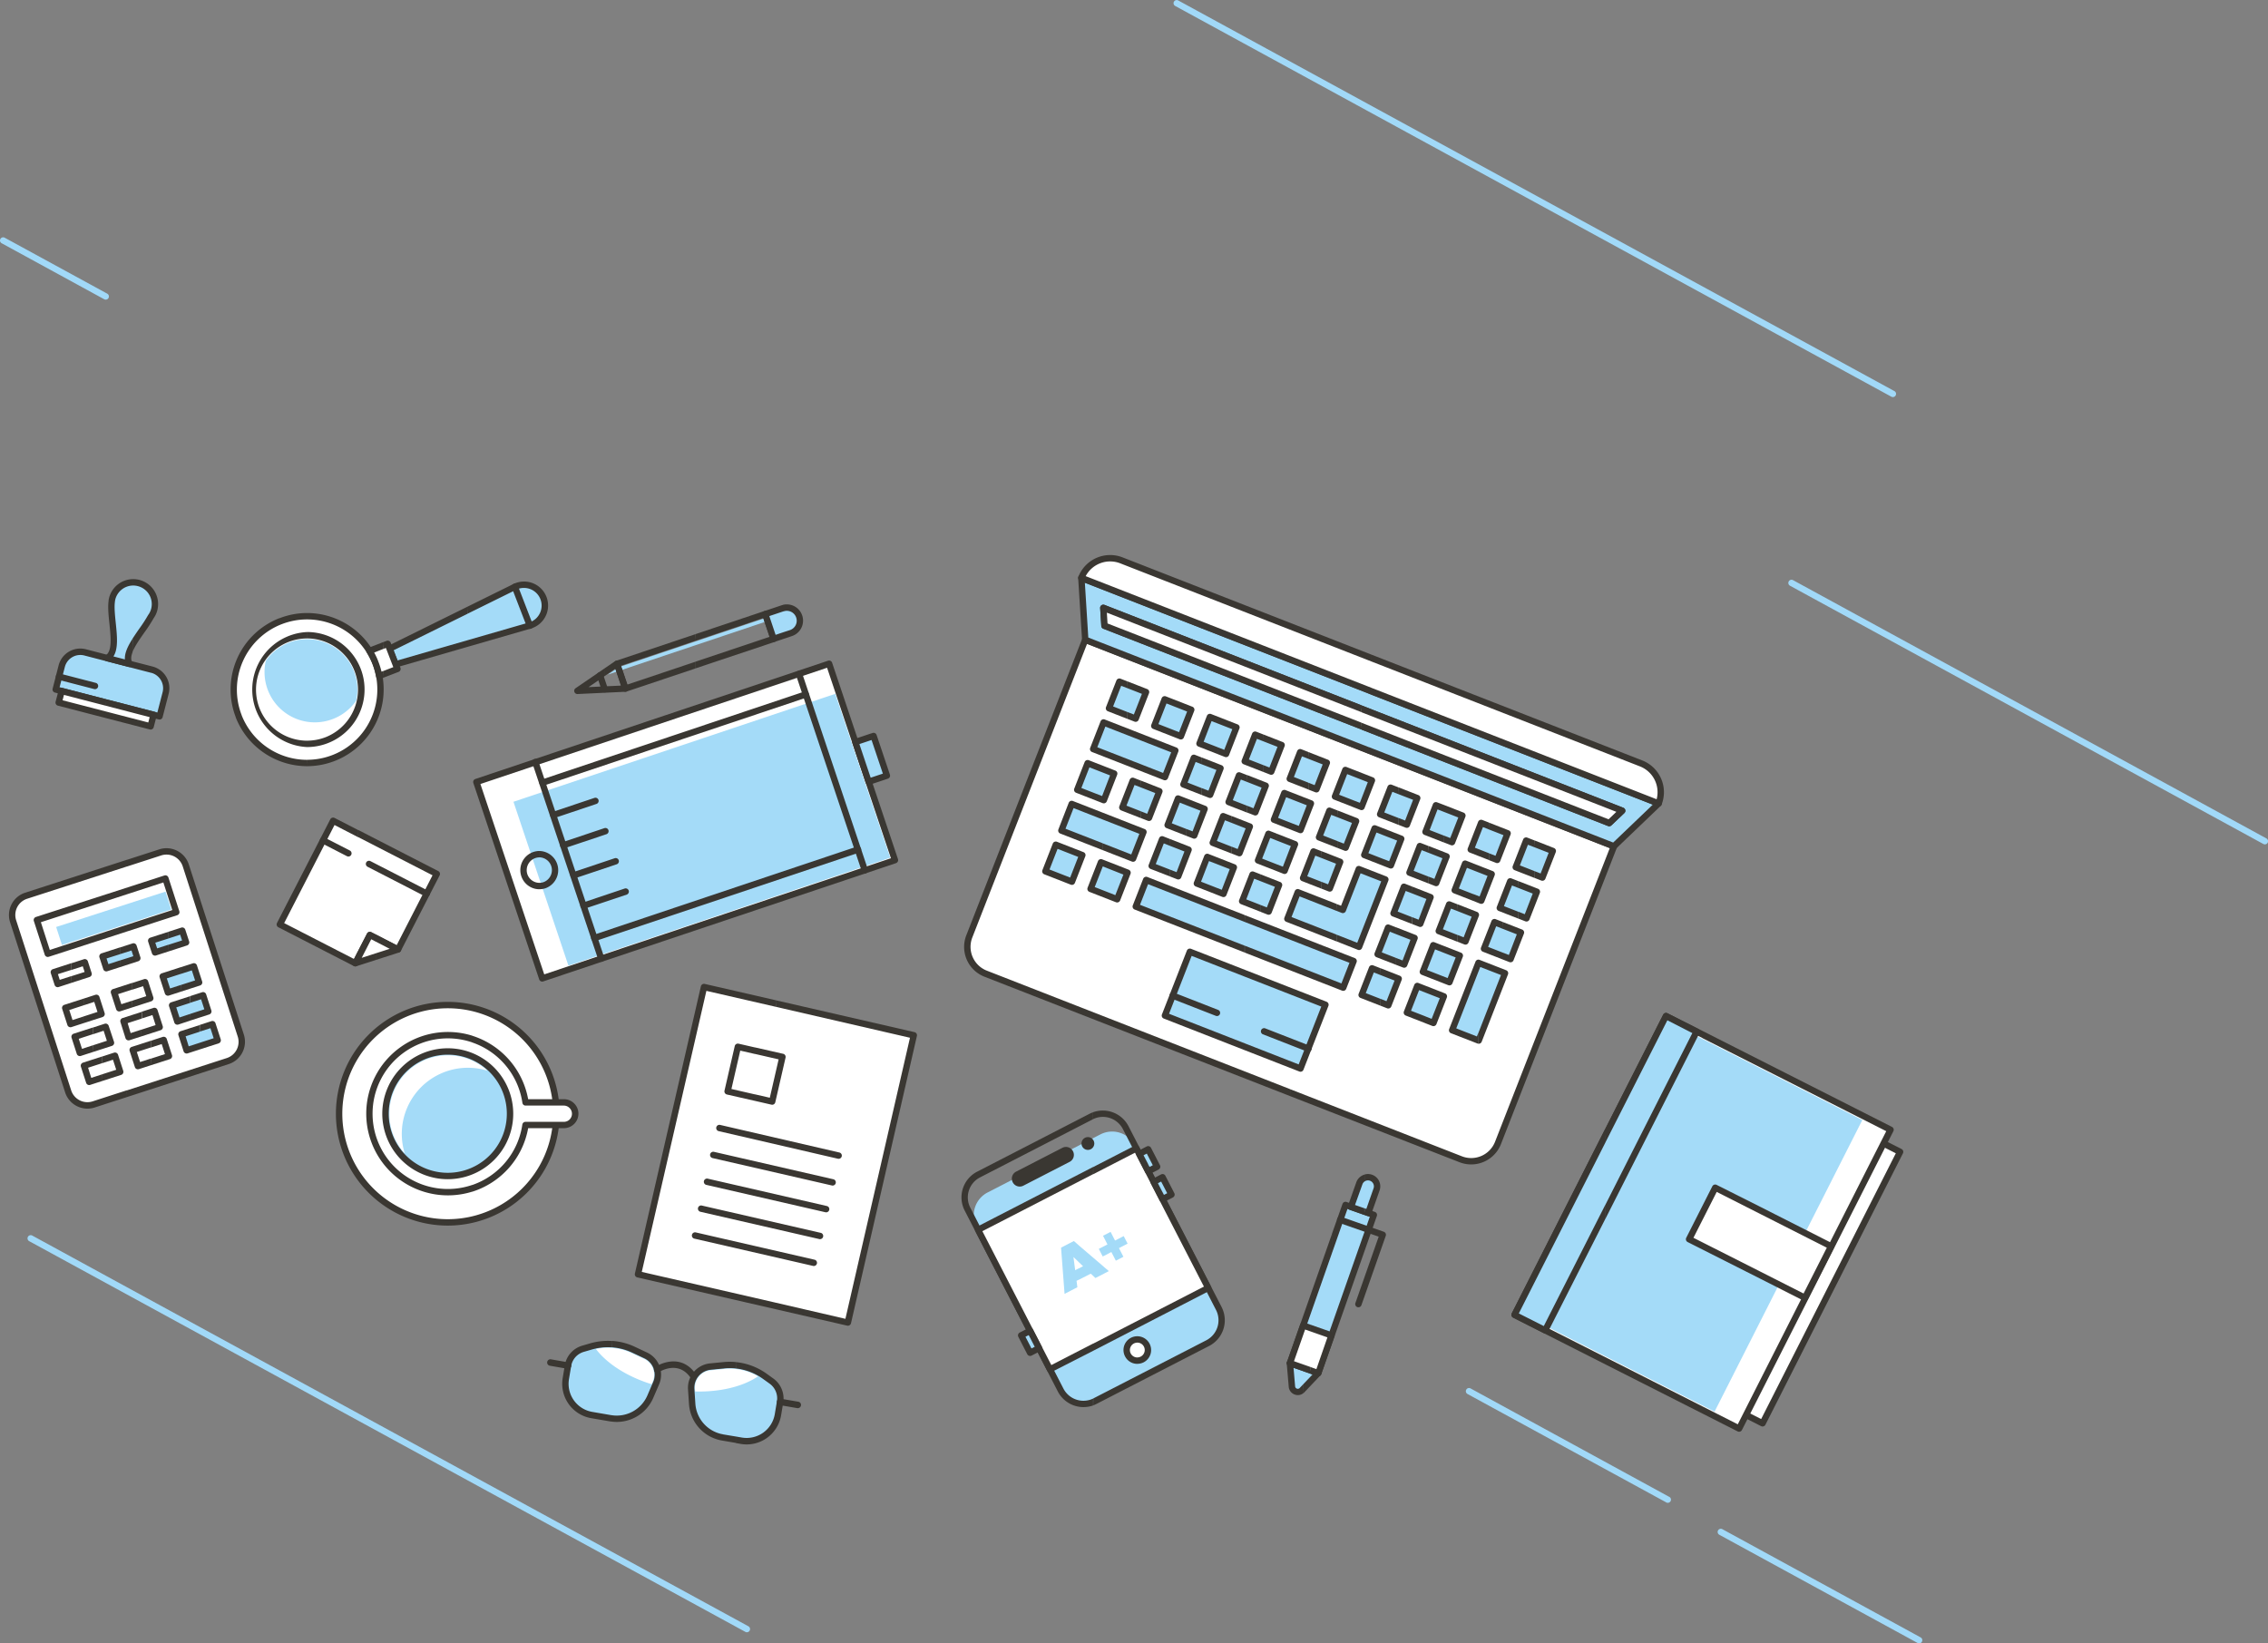 <svg xmlns="http://www.w3.org/2000/svg" viewBox="0 0 1063.67 770.71"><rect x="0" y="0" width="1063.67" height="770.71" fill="#808080" stroke="none"/><title>wtmsbackground</title><g id="a5d644da-a518-4f2b-80bb-662f9a26b736" data-name="Layer 232"><path d="M12.29,580.63A1.5,1.5,0,1,1,13.72,578L349.5,761.19a1.49,1.49,0,0,1-1.43,2.62Z" transform="translate(1.49 1.49)" style="fill:#a1d9f8;fill-rule:evenodd"/></g><g id="b90dbf73-584e-4197-98d8-13896cf67ba7" data-name="Layer 231"><path d="M549.67,1.31a1.48,1.48,0,0,1-.6-2,1.49,1.49,0,0,1,2-.6L886.87,181.87a1.5,1.5,0,1,1-1.43,2.63Z" transform="translate(1.49 1.49)" style="fill:#a1d9f8;fill-rule:evenodd"/></g><g id="bcaa082b-971e-4ef0-a19f-5b65cd8d6ad0" data-name="Layer 230"><path d="M686.76,652.26a1.49,1.49,0,0,1,1.43-2.62l93,50.76A1.49,1.49,0,1,1,779.8,703Z" transform="translate(1.49 1.49)" style="fill:#a1d9f8;fill-rule:evenodd"/></g><g id="faf96812-b88a-4aab-9703-e71e7b3d1382" data-name="Layer 229"><path d="M804.85,718.27a1.49,1.49,0,1,1,1.43-2.62l93,50.76a1.49,1.49,0,1,1-1.43,2.62Z" transform="translate(1.49 1.49)" style="fill:#a1d9f8;fill-rule:evenodd"/></g><g id="a1cb7560-6a3f-4c7b-807a-dcfa69e72e79" data-name="Layer 228"><path d="M838,273.2a1.49,1.49,0,0,1,1.43-2.62l222,121.12a1.49,1.49,0,1,1-1.43,2.62Z" transform="translate(1.49 1.49)" style="fill:#a1d9f8;fill-rule:evenodd"/></g><g id="a998e793-a1ea-4fb2-bd21-d4259405b05d" data-name="Layer 227"><path d="M-.72,112.58a1.48,1.48,0,0,1-.59-2,1.48,1.48,0,0,1,2-.6l48.12,26.25a1.49,1.49,0,1,1-1.43,2.62Z" transform="translate(1.49 1.49)" style="fill:#a1d9f8;fill-rule:evenodd"/></g><g id="ff48c156-2ece-464e-8b73-38142def64ec" data-name="Layer 226"><path d="M514.55,530.53l-52.8,27.18a12,12,0,0,0-5.2,16.23l.67,1.31,4.31,8.36,29.39,57.09,4.31,8.37.67,1.3a12.06,12.06,0,0,0,16.24,5.2l52.8-27.18a12.07,12.07,0,0,0,5.2-16.23l-.68-1.31-4.3-8.37-29.4-57.09-4.3-8.36-.68-1.31A12,12,0,0,0,514.55,530.53Z" transform="translate(1.49 1.49)" style="fill:#a4dbf8;fill-rule:evenodd"/></g><g id="b8642551-8fcb-4b24-83f6-20e31599b4db" data-name="Layer 225"><path d="M511.19,654.37l.26-.13,52.81-27.18a10.58,10.58,0,0,0,4.55-14.22l-43.66-84.79a10.55,10.55,0,0,0-14-4.69v-3.24a13.56,13.56,0,0,1,16.62,6.55l43.61,84.7a2,2,0,0,1,.1.21,13.56,13.56,0,0,1-5.79,18.09l-.21.1-52.7,27.13a11.66,11.66,0,0,1-1.63.71Zm-.26-130.88-52.8,27.19a10.54,10.54,0,0,0-4.55,14.21l43.65,84.8a10.56,10.56,0,0,0,14,4.68v3.24a13.56,13.56,0,0,1-16.62-6.55l-43.66-84.8A13.55,13.55,0,0,1,456.76,548l52.8-27.19a14.61,14.61,0,0,1,1.63-.71v3.24Z" transform="translate(1.49 1.49)" style="fill:#3a3732;fill-rule:evenodd"/></g><g id="f5fa174d-4717-42d8-b362-df096ad1bae2" data-name="Layer 224"><rect x="469.44" y="552.06" width="83.49" height="73.62" transform="translate(-211.36 300.81) rotate(-27.24)" style="fill:#fff"/></g><g id="f7cc176a-ddec-4b9d-bed7-55c67570d485" data-name="Layer 223"><path d="M565.84,603.81,511.19,632v-3.36l51.95-26.75-32.33-62.79-19.62,10.1v-3.37l19.58-10.08a1.5,1.5,0,0,1,2,.64l33.7,65.46A1.49,1.49,0,0,1,565.84,603.81ZM511.19,632,491.61,642a1.5,1.5,0,0,1-2-.64l-33.7-65.45a1.51,1.51,0,0,1,.65-2l54.65-28.14v3.37L459.24,575.9l32.33,62.79,19.62-10.1Z" transform="translate(1.49 1.49)" style="fill:#3a3732;fill-rule:evenodd"/></g><g id="bf63703e-7d2e-4706-8368-c6e4a0318a8b" data-name="Layer 222"><path d="M527.47,633.91a5,5,0,1,1,6.69,2.15A5,5,0,0,1,527.47,633.91Z" transform="translate(1.49 1.49)" style="fill:#fff;fill-rule:evenodd"/></g><g id="b0c73d55-0c0c-43d8-8269-ce720f9d845c" data-name="Layer 221"><path d="M531.89,625.18a6.24,6.24,0,0,1,2,.31,6.47,6.47,0,0,1,1,11.9,6.54,6.54,0,0,1-3,.71v-3a3.47,3.47,0,0,0,1.06-6.78,3.45,3.45,0,0,0-1.06-.16Zm-5.75,9.42a6.45,6.45,0,0,1,5.75-9.42v3a3.47,3.47,0,1,0,0,6.94v3a6.24,6.24,0,0,1-2-.31A6.44,6.44,0,0,1,526.14,634.6Z" transform="translate(1.49 1.49)" style="fill:#3a3732;fill-rule:evenodd"/></g><g id="ad1b2a28-242b-41a9-b921-87ea14cd617a" data-name="Layer 220"><path d="M506.07,536.18a3,3,0,1,1,4,1.28A3,3,0,0,1,506.07,536.18Z" transform="translate(1.49 1.49)" style="fill:#3a3732;fill-rule:evenodd"/></g><g id="e0ed9174-7397-4494-8199-eaffb1037476" data-name="Layer 219"><path d="M500.17,543.38l-21.69,11.17a3.68,3.68,0,0,1-5-1.58h0a3.68,3.68,0,0,1,1.58-5l21.7-11.17a3.68,3.68,0,0,1,4.95,1.58h0A3.67,3.67,0,0,1,500.17,543.38Z" transform="translate(1.49 1.49)" style="fill:#3a3732;fill-rule:evenodd"/></g><g id="b0a21652-5285-4d84-a0e1-cdb085fab6cd" data-name="Layer 218"><path d="M516.2,595.84l2.35-1.22-2.35-2v3.24Zm0-8.32V583l1.7-.88-1.7-3.32v-.94l3.17-1.63,2.09,4.06,4.06-2.09,1.83,3.55-4.06,2.09,2.09,4.07-3.55,1.83-2.1-4.06Zm-3.92,10.33,3.92-2V592.6l-12-10.27v7.87l2.26,2.13-2.26,1.16v5.33l5.88-3,2.18,2.05Zm3.92-20v.94l-.39-.74.39-.2Zm0,5.14v4.5l-.53.27-1.83-3.56Zm-12-.69-2.07-1.78-6,3.11,1.65,21.67,6-3.11-.38-3,.8-.41v-5.33l-1.45.75-.8-6.18,2.25,2.14Z" transform="translate(1.49 1.49)" style="fill:#a4dbf8;fill-rule:evenodd"/></g><g id="fc9c9038-6a1c-405a-a9c6-d0da91ac764c" data-name="Layer 217"><rect x="534.63" y="538.05" width="4.7" height="9.17" transform="translate(-187.32 307.45) rotate(-27.24)" style="fill:#a4dbf8"/></g><g id="ad1e8b58-39f8-4bb4-96fc-695412fce953" data-name="Layer 216"><path d="M541.86,547l-4.18,2.15a1.48,1.48,0,0,1-.7.17V544.5l.66,1.27,1.52-.79L537,540.76V536a1.53,1.53,0,0,1,1.33.81l4.19,8.15A1.5,1.5,0,0,1,541.86,547ZM537,549.28a1.5,1.5,0,0,1-1.32-.81l-4.19-8.15a1.5,1.5,0,0,1,.64-2l4.18-2.15A1.44,1.44,0,0,1,537,536v4.78l-.65-1.27-1.52.79L537,544.5Z" transform="translate(1.49 1.49)" style="fill:#3a3732;fill-rule:evenodd"/></g><g id="e8678f84-2f9d-4b00-8b23-dbe7e08a1d0d" data-name="Layer 215"><rect x="541.38" y="551.16" width="4.7" height="9.17" transform="translate(-192.58 312.01) rotate(-27.24)" style="fill:#a4dbf8"/></g><g id="e5767973-9224-4fd5-8ad0-c7823b28b375" data-name="Layer 214"><path d="M548.61,560.07l-4.18,2.15a1.48,1.48,0,0,1-.7.17v-4.78l.66,1.27,1.52-.79-2.18-4.22v-4.78a1.53,1.53,0,0,1,1.33.81l4.19,8.15A1.5,1.5,0,0,1,548.61,560.07Zm-4.88,2.32a1.51,1.51,0,0,1-1.32-.81l-4.19-8.15a1.5,1.5,0,0,1,.64-2l4.18-2.15a1.56,1.56,0,0,1,.69-.17v4.78l-.65-1.26-1.52.78,2.17,4.22Z" transform="translate(1.49 1.49)" style="fill:#3a3732;fill-rule:evenodd"/></g><g id="afc25c18-da77-4565-8430-3091f78b21c9" data-name="Layer 213"><rect x="479.27" y="623.18" width="4.7" height="9.17" transform="translate(-232.43 291.56) rotate(-27.24)" style="fill:#a4dbf8"/></g><g id="eaf94614-4d58-4bd8-b4de-287a3191aea6" data-name="Layer 212"><path d="M486.49,632.09l-4.18,2.16a1.55,1.55,0,0,1-.69.16v-4.78l.65,1.27,1.52-.78-2.17-4.23v-4.77a1.47,1.47,0,0,1,1.32.81l4.2,8.15A1.5,1.5,0,0,1,486.49,632.09Zm-4.87,2.32a1.51,1.51,0,0,1-1.33-.81l-4.19-8.15a1.49,1.49,0,0,1,.64-2l4.18-2.16a1.46,1.46,0,0,1,.7-.16v4.77l-.66-1.26-1.52.78,2.18,4.22Z" transform="translate(1.49 1.49)" style="fill:#3a3732;fill-rule:evenodd"/></g><g id="e36c4768-6bdd-4f82-9c70-b97bd19ab80b" data-name="Layer 211"><path d="M284.86,663.64,276,662.12a14.88,14.88,0,0,1-12.15-17.18l1-6A10,10,0,0,1,272,631l3.74-1.09a28.15,28.15,0,0,1,19.8,1.54l5.78,2.7a10,10,0,0,1,4.94,13l-2.74,6.35A17.15,17.15,0,0,1,284.86,663.64Z" transform="translate(1.49 1.49)" style="fill:#a4dbf8;fill-rule:evenodd"/></g><g id="e22e846e-cc3f-4251-ab52-6b0cf9bb9bbd" data-name="Layer 210"><path d="M285.37,627.37l.51,0a29.62,29.62,0,0,1,10.28,2.71l5.77,2.71a11.49,11.49,0,0,1,5.69,14.94l-2.74,6.36a18.63,18.63,0,0,1-19.51,11.11v-3a15.65,15.65,0,0,0,16.76-9.27l2.73-6.35a8.51,8.51,0,0,0-4.19-11.06l-5.78-2.7a26.69,26.69,0,0,0-9.24-2.43l-.28,0Zm-.76,37.74-8.82-1.51a16.36,16.36,0,0,1-13.37-18.91l1-6a11.51,11.51,0,0,1,8.12-9.09l3.73-1.09a29.73,29.73,0,0,1,10.07-1.12v3a26.72,26.72,0,0,0-9.23,1l-3.74,1.09a8.49,8.49,0,0,0-4,2.5,8.6,8.6,0,0,0-2,4.22l-1,6a13.36,13.36,0,0,0,10.92,15.45l8.83,1.52.25,0v3C285.12,665.19,284.86,665.16,284.61,665.11Z" transform="translate(1.49 1.49)" style="fill:#3a3732;fill-rule:evenodd"/></g><g id="b09777c3-0bad-46a1-a986-6538f922217f" data-name="Layer 209"><path d="M265.18,637.44a1.5,1.5,0,0,1-.51,3L256.39,639a1.5,1.5,0,1,1,.5-3Z" transform="translate(1.49 1.49)" style="fill:#3a3732;fill-rule:evenodd"/></g><g id="e61bcf7c-863e-43ed-bb9e-f99a62dfcf6a" data-name="Layer 208"><path d="M337.34,672.64l8.82,1.51A14.89,14.89,0,0,0,363.35,662l1-6a10,10,0,0,0-4-9.81l-3.16-2.27A28.17,28.17,0,0,0,338,638.76l-6.35.62a10,10,0,0,0-9,10.61l.46,6.9A17.14,17.14,0,0,0,337.34,672.64Z" transform="translate(1.49 1.49)" style="fill:#a4dbf8;fill-rule:evenodd"/></g><g id="f0328fe5-c82f-4415-a7c4-b119abcc74d5" data-name="Layer 207"><path d="M343.59,672.19l2.83.49a13.39,13.39,0,0,0,15.45-10.93l1-6a8.39,8.39,0,0,0-.51-4.66,8.51,8.51,0,0,0-2.9-3.68l-3.16-2.27a26.63,26.63,0,0,0-12.74-4.85v-3a29.61,29.61,0,0,1,14.48,5.44l3.16,2.27a11.39,11.39,0,0,1,3.93,5,11.51,11.51,0,0,1,.7,6.3l-1,6a16.38,16.38,0,0,1-18.91,13.37l-2.32-.4Zm-6-1,6,1v3l-6.5-1.11A18.65,18.65,0,0,1,321.64,657l-.46-6.9a11.5,11.5,0,0,1,10.34-12.2l6.35-.62a29.55,29.55,0,0,1,5.72,0v3a26.62,26.62,0,0,0-5.43,0l-6.35.62a8.5,8.5,0,0,0-7.64,9l.46,6.9a15.66,15.66,0,0,0,13,14.37Z" transform="translate(1.49 1.49)" style="fill:#3a3732;fill-rule:evenodd"/></g><g id="b3fec70e-7a97-4ae6-b68a-0a3058245011" data-name="Layer 206"><path d="M364.13,657.46a1.5,1.5,0,1,1,.5-3l8.29,1.42a1.5,1.5,0,1,1-.51,3Z" transform="translate(1.49 1.49)" style="fill:#3a3732;fill-rule:evenodd"/></g><g id="a727d689-f427-463a-a144-5716bc1ed592" data-name="Layer 205"><path d="M307.56,642a1.5,1.5,0,1,1-1.63-2.51s11.21-7.44,18.78,3.27a1.5,1.5,0,0,1-2.45,1.72C316.37,636.17,307.58,642,307.56,642Z" transform="translate(1.49 1.49)" style="fill:#3a3732;fill-rule:evenodd"/></g><g id="a63563d5-0615-4183-98f3-dc0efd6ebef8" data-name="Layer 204"><path d="M324.44,649.87l.08,1.2c11.67.32,22.42-2.28,29.52-7.1a26.47,26.47,0,0,0-15.85-3.46l-6.35.63A8.18,8.18,0,0,0,324.44,649.87Z" transform="translate(1.49 1.49)" style="fill:#fff;fill-rule:evenodd"/></g><g id="e56c1375-b513-40bd-a8cc-f2f7ad9b9022" data-name="Layer 203"><path d="M304.1,647.67l.52-1.19a8.2,8.2,0,0,0-4.07-10.71h0l-5.77-2.71A26.39,26.39,0,0,0,278,631.17C283.29,638.14,292.78,644.16,304.1,647.67Z" transform="translate(1.49 1.49)" style="fill:#fff;fill-rule:evenodd"/></g><g id="b4710fdc-c03f-4d41-9ec3-80d01f2440b0" data-name="Layer 202"><circle cx="208.51" cy="520.82" r="50.96" transform="translate(-322.42 699.1) rotate(-86.55)" style="fill:#fff"/></g><g id="f1ea3959-5f11-4906-afd5-1305df62b41c" data-name="Layer 201"><path d="M208.51,468.36h0a52.46,52.46,0,0,1,0,104.92h0v-3h0a49.46,49.46,0,0,0,0-98.92h0Zm-52.46,52.46a52.46,52.46,0,0,1,52.46-52.46v3a49.46,49.46,0,1,0,0,98.92v3a52.46,52.46,0,0,1-52.46-52.46Z" transform="translate(1.49 1.49)" style="fill:#3a3732;fill-rule:evenodd"/></g><g id="f5279674-1818-49b1-aee7-6a421f599dff" data-name="Layer 200"><path d="M263,515.53h-18a36.82,36.82,0,1,0,0,10.58h18a5.29,5.29,0,0,0,0-10.58Z" transform="translate(1.49 1.49)" style="fill:#fff;fill-rule:evenodd"/></g><g id="b43b20f5-f348-43a9-8e89-1a56f87c43da" data-name="Layer 199"><path d="M263,517h-18a1.5,1.5,0,0,1-1.5-1.37A35.33,35.33,0,0,0,220,487.41v-3.16A38.43,38.43,0,0,1,246.21,514H263a6.76,6.76,0,0,1,4.8,2h0a6.78,6.78,0,0,1,0,9.59h0a6.79,6.79,0,0,1-4.8,2H246.21A38.38,38.38,0,0,1,220,557.39v-3.15a35.32,35.32,0,0,0,23.48-28.34,1.51,1.51,0,0,1,1.49-1.28h18a3.78,3.78,0,0,0,2.68-1.1h0a3.81,3.81,0,0,0,0-5.36h0A3.74,3.74,0,0,0,263,517Zm-43-29.62a35.32,35.32,0,1,0,0,66.83v3.15a38.31,38.31,0,1,1,0-73.14Z" transform="translate(1.49 1.49)" style="fill:#3a3732;fill-rule:evenodd"/></g><g id="e28b127b-141e-43d2-9a83-e6db1bb44275" data-name="Layer 198"><path d="M179.3,520.82A29.21,29.21,0,1,1,208.51,550,29.2,29.2,0,0,1,179.3,520.82Z" transform="translate(1.49 1.49)" style="fill:#a4dbf8;fill-rule:evenodd"/></g><g id="bbbc6b32-c20f-4d3e-9d5d-f0cc62ba8354" data-name="Layer 197"><path d="M208.51,490.12h0a30.7,30.7,0,1,1,0,61.4h0v-3h0a27.7,27.7,0,0,0,0-55.4h0Zm-30.71,30.7a30.71,30.71,0,0,1,30.71-30.7v3a27.7,27.7,0,1,0,0,55.4v3a30.71,30.71,0,0,1-30.71-30.7Z" transform="translate(1.49 1.49)" style="fill:#3a3732;fill-rule:evenodd"/></g><g id="f9fde1f0-a6db-4dec-8b50-8ae1661971da" data-name="Layer 196"><path d="M227.12,500.65a27.45,27.45,0,0,0-38.78,38.79,31,31,0,0,1,38.78-38.79Z" transform="translate(1.49 1.49)" style="fill:#fff;fill-rule:evenodd"/></g><g id="f2d5f669-825a-4471-b435-da9b6e356d38" data-name="Layer 195"><path d="M683.57,542.16l-222.79-87a13.48,13.48,0,0,1-7.66-17.48l54.35-139.12,247.94,96.87L701.05,534.5A13.48,13.48,0,0,1,683.57,542.16Z" transform="translate(1.49 1.49)" style="fill:#fff;fill-rule:evenodd"/></g><g id="b043486b-06d5-477e-bc0d-dc3b892befd9" data-name="Layer 194"><path d="M683,543.56l-79.44-31V509.3l80.53,31.47A12,12,0,0,0,699.66,534l53.81-137.73L603.58,337.66v-3.21L756,394a1.5,1.5,0,0,1,.85,1.94L702.45,535.05A15,15,0,0,1,683,543.56Zm-79.44-31-143.35-56a15,15,0,0,1-8.51-19.43L506.08,298a1.5,1.5,0,0,1,1.94-.85l95.56,37.34v3.21l-95.26-37.22L454.51,438.17a12,12,0,0,0,6.81,15.55L603.58,509.3Z" transform="translate(1.49 1.49)" style="fill:#3a3732;fill-rule:evenodd"/></g><g id="a35160e5-4fb2-4fb1-80e9-e31eccb81923" data-name="Layer 193"><polygon points="756.91 396.88 508.97 300 507.15 271.03 777.88 376.81 756.91 396.88" style="fill:#a4dbf8;fill-rule:evenodd"/></g><g id="bd3fc90e-16be-45c8-b78f-a394910f06dd" data-name="Layer 192"><path d="M754.87,396.78l-114.39-44.7v-3.21l114.59,44.77,18.59-17.78-133.18-52V320.6l136.45,53.32a1.5,1.5,0,0,1,.85,1.94,1.58,1.58,0,0,1-.45.62l-20.89,20a1.48,1.48,0,0,1-1.57.31Zm-114.39-44.7L506.93,299.9a1.49,1.49,0,0,1-.95-1.32l-1.82-28.95a1.5,1.5,0,0,1,1.4-1.59,1.38,1.38,0,0,1,.67.11L640.48,320.6v3.22l-133.18-52,1.61,25.68,131.57,51.41Z" transform="translate(1.49 1.49)" style="fill:#3a3732;fill-rule:evenodd"/></g><g id="a57ba702-bfbe-4c8f-b76e-7434a81f2752" data-name="Layer 191"><path d="M768.16,356.53,524.44,261.3a14.5,14.5,0,0,0-18.78,8.23h0L776.39,375.31h0A14.5,14.5,0,0,0,768.16,356.53Z" transform="translate(1.49 1.49)" style="fill:#fff;fill-rule:evenodd"/></g><g id="a51fc856-a5fa-457e-b353-244e193c72b4" data-name="Layer 190"><path d="M767.61,357.92,641.78,308.76v-3.22L768.7,355.13a16,16,0,0,1,9.08,20.73,1.5,1.5,0,0,1-1.94.85L641.78,324.33v-3.22l133.68,52.23a13,13,0,0,0-7.85-15.42ZM641.78,308.76,523.9,262.7a13,13,0,0,0-16.22,6l134.1,52.4v3.22l-136.67-53.4a1.5,1.5,0,0,1-.85-1.94A16,16,0,0,1,525,259.91l116.79,45.63Z" transform="translate(1.49 1.49)" style="fill:#3a3732;fill-rule:evenodd"/></g><g id="a0339659-5d0d-4ccc-bec5-4b795ca524f8" data-name="Layer 189"><polygon points="517.95 293.45 517.42 285.1 760.79 380.19 754.75 385.97 517.95 293.45" style="fill:#fff;fill-rule:evenodd"/></g><g id="fe9b3642-737c-4cb4-8d4b-c60b6c017315" data-name="Layer 188"><path d="M637.07,329.33l122.77,48a1.5,1.5,0,0,1,.85,1.94,1.58,1.58,0,0,1-.45.62l-6,5.7a1.5,1.5,0,0,1-1.57.31h0L637.07,340.69v-3.22l115.84,45.27,3.66-3.5-119.5-46.69ZM515,292l-.53-8.32a1.5,1.5,0,0,1,1.4-1.59,1.66,1.66,0,0,1,.67.11l120.57,47.11v3.22l-119.5-46.7.32,5.06,119.18,46.56v3.22L515.91,293.35A1.48,1.48,0,0,1,515,292Z" transform="translate(1.49 1.49)" style="fill:#3a3732;fill-rule:evenodd"/></g><g id="b69b6664-ce0b-448e-b21c-8f55c6576ab2" data-name="Layer 187"><polygon points="517.95 293.45 517.42 285.1 760.79 380.19 754.75 385.97 517.95 293.45" style="fill:#fff;fill-rule:evenodd"/></g><g id="bf109d21-2c09-41dd-9678-530f68b839c6" data-name="Layer 186"><path d="M637.07,329.33l122.77,48a1.5,1.5,0,0,1,.85,1.94,1.58,1.58,0,0,1-.45.62l-6,5.7a1.5,1.5,0,0,1-1.57.31h0L637.07,340.69v-3.22l115.84,45.27,3.66-3.5-119.5-46.69ZM515,292l-.53-8.32a1.5,1.5,0,0,1,1.4-1.59,1.66,1.66,0,0,1,.67.11l120.57,47.11v3.22l-119.5-46.7.32,5.06,119.18,46.56v3.22L515.91,293.35A1.48,1.48,0,0,1,515,292Z" transform="translate(1.49 1.49)" style="fill:#3a3732;fill-rule:evenodd"/></g><g id="bbafbc06-a40c-4411-9553-32fa2721f97f" data-name="Layer 185"><rect x="566.42" y="438.11" width="32.13" height="68.27" transform="translate(-67.87 844.41) rotate(-68.66)" style="fill:#a4dbf8"/></g><g id="acdd89f8-412d-41dd-995f-c1520a147c2b" data-name="Layer 184"><path d="M618.18,470.56l-35.7-13.95v-3.22l38.19,14.92a1.5,1.5,0,0,1,.85,1.94l-11.7,29.93a1.47,1.47,0,0,1-1.93.84l-25.41-9.92v-3.22l25.1,9.81Zm-35.7-13.95-25.1-9.81-10.6,27.14,35.7,13.94v3.22L544.3,476.18a1.5,1.5,0,0,1-.85-1.94l11.69-29.92a1.5,1.5,0,0,1,1.94-.85l25.4,9.92Z" transform="translate(1.49 1.49)" style="fill:#3a3732;fill-rule:evenodd"/></g><g id="b57abe29-b574-47f2-80ca-f47e1601b463" data-name="Layer 183"><path d="M548,466.83A1.5,1.5,0,0,1,549,464l20.8,8.13a1.49,1.49,0,1,1-1.09,2.78Z" transform="translate(1.49 1.49)" style="fill:#3a3732;fill-rule:evenodd"/></g><g id="b51d409e-7e77-44c4-92d8-3502ded8b5f2" data-name="Layer 182"><path d="M590.74,483.55a1.5,1.5,0,0,1,1.09-2.79l20.8,8.12a1.5,1.5,0,1,1-1.09,2.79Z" transform="translate(1.49 1.49)" style="fill:#3a3732;fill-rule:evenodd"/></g><g id="f03559f9-c4b7-4928-b156-b87b488b285b" data-name="Layer 181"><rect x="490.76" y="396.64" width="13.39" height="13.39" transform="translate(-57.76 721.4) rotate(-68.66)" style="fill:#a4dbf8"/></g><g id="b02b60bf-fe39-40f3-98bb-544789bd9b24" data-name="Layer 180"><path d="M504.18,400.38l-6.73-2.63v-3.21l9.21,3.6a1.49,1.49,0,0,1,.85,1.94l-4.87,12.47a1.5,1.5,0,0,1-1.94.85l-3.25-1.27v-3.22l2.95,1.15Zm-6.73-2.63-2.95-1.15-3.78,9.68,6.73,2.63v3.22l-9.21-3.6a1.5,1.5,0,0,1-.85-1.94l4.87-12.47a1.5,1.5,0,0,1,1.94-.85l3.25,1.27Z" transform="translate(1.49 1.49)" style="fill:#3a3732;fill-rule:evenodd"/></g><g id="f1030b79-d3a8-4d5a-92a9-ee752d5c7393" data-name="Layer 179"><rect x="511.95" y="404.92" width="13.39" height="13.39" transform="translate(-51.99 746.41) rotate(-68.66)" style="fill:#a4dbf8"/></g><g id="afd9c2ee-1168-4b73-8fb4-5e16877fdf0e" data-name="Layer 178"><path d="M525.38,408.67,518.65,406v-3.22l9.21,3.6a1.5,1.5,0,0,1,.85,1.94l-4.87,12.47a1.5,1.5,0,0,1-1.94.85l-3.25-1.27v-3.22l2.94,1.16ZM518.65,406l-2.95-1.16-3.78,9.68,6.73,2.63v3.22l-9.22-3.6a1.5,1.5,0,0,1-.85-1.94l4.87-12.47a1.5,1.5,0,0,1,1.94-.85l3.26,1.27Z" transform="translate(1.49 1.49)" style="fill:#3a3732;fill-rule:evenodd"/></g><g id="ba6d4ac5-c091-4875-ab10-9e8635adb026" data-name="Layer 177"><polygon points="622.32 445.85 537.54 412.72 532.67 425.19 617.45 458.32 629.92 463.19 634.79 450.72 622.32 445.85" style="fill:#a4dbf8;fill-rule:evenodd"/></g><g id="a7916bcd-7c80-4873-9a26-9166fd032d1c" data-name="Layer 176"><path d="M620.28,445.75l-38-14.87v-3.21l51.61,20.16a1.5,1.5,0,0,1,.85,1.94l-4.87,12.47a1.5,1.5,0,0,1-1.94.85l-45.65-17.84V442l45.34,17.71,3.78-9.68Zm-38-14.87-45.34-17.71-3.78,9.67L582.23,442v3.21l-51.6-20.16a1.5,1.5,0,0,1-.85-1.94l4.87-12.47a1.5,1.5,0,0,1,1.94-.85l45.64,17.84Z" transform="translate(1.49 1.49)" style="fill:#3a3732;fill-rule:evenodd"/></g><g id="afe07a61-369f-4320-9413-dbeb62984f55" data-name="Layer 175"><rect x="639.13" y="454.61" width="13.39" height="13.39" transform="translate(-17.4 896.43) rotate(-68.66)" style="fill:#a4dbf8"/></g><g id="fc6875d3-7414-4d26-8fdc-49bfc00e04b9" data-name="Layer 174"><path d="M652.55,458.36l-6.73-2.63v-3.22l9.21,3.6a1.5,1.5,0,0,1,.85,1.94L651,470.52a1.5,1.5,0,0,1-1.94.85l-3.25-1.27v-3.22l2.95,1.16Zm-6.73-2.63-3-1.16-3.78,9.68,6.73,2.63v3.22l-9.21-3.6a1.49,1.49,0,0,1-.85-1.94l4.87-12.47a1.5,1.5,0,0,1,1.94-.85l3.25,1.27Z" transform="translate(1.49 1.49)" style="fill:#3a3732;fill-rule:evenodd"/></g><g id="a4381f03-c478-4505-aa3c-3007f4dfabbd" data-name="Layer 173"><rect x="660.32" y="462.89" width="13.39" height="13.39" transform="translate(-11.64 921.43) rotate(-68.66)" style="fill:#a4dbf8"/></g><g id="b8ea1abe-e3da-4caa-9795-48da14b9d496" data-name="Layer 172"><path d="M673.75,466.64,667,464v-3.22l9.21,3.6a1.5,1.5,0,0,1,.85,1.94l-4.87,12.47a1.5,1.5,0,0,1-1.94.85L667,478.38v-3.22l2.94,1.16ZM667,464l-2.95-1.15-3.79,9.67,6.74,2.63v3.22l-9.22-3.6a1.5,1.5,0,0,1-.85-1.94l4.87-12.47a1.5,1.5,0,0,1,1.94-.85l3.26,1.27Z" transform="translate(1.49 1.49)" style="fill:#3a3732;fill-rule:evenodd"/></g><g id="fa88cc91-6b15-4ec1-bac6-ea456be3bcd2" data-name="Layer 171"><polygon points="523.81 385.32 502.62 377.04 497.75 389.51 518.94 397.79 531.41 402.66 536.28 390.19 523.81 385.32" style="fill:#a4dbf8;fill-rule:evenodd"/></g><g id="ad5074bd-6674-45ab-b08c-400f285ffb04" data-name="Layer 170"><path d="M521.77,385.22l-6.25-2.44v-3.22l19.81,7.75a1.49,1.49,0,0,1,.85,1.93l-4.87,12.47a1.5,1.5,0,0,1-1.94.85l-13.85-5.41v-3.22l13.54,5.3,3.79-9.68Zm-6.25-2.44L502,377.48l-3.78,9.68,17.33,6.77v3.22l-19.81-7.74a1.5,1.5,0,0,1-.85-1.94L499.73,375a1.5,1.5,0,0,1,1.94-.85l13.85,5.41Z" transform="translate(1.49 1.49)" style="fill:#3a3732;fill-rule:evenodd"/></g><g id="f1d997bd-2b55-4436-bf7b-192d3f4189a8" data-name="Layer 169"><rect x="540.62" y="394.09" width="13.39" height="13.39" transform="translate(-23.66 766.22) rotate(-68.66)" style="fill:#a4dbf8"/></g><g id="b45723be-a8d9-42cb-80ef-8a31d6ec56ea" data-name="Layer 168"><path d="M554,397.83l-6.73-2.63V392l9.22,3.6a1.49,1.49,0,0,1,.85,1.93L552.5,410a1.49,1.49,0,0,1-1.93.85l-3.26-1.27v-3.21l3,1.15Zm-6.73-2.63-2.95-1.15-3.78,9.68,6.73,2.63v3.21L538.1,406a1.5,1.5,0,0,1-.85-1.94l4.87-12.47a1.5,1.5,0,0,1,1.94-.85l3.25,1.28Z" transform="translate(1.49 1.49)" style="fill:#3a3732;fill-rule:evenodd"/></g><g id="adb7ce59-0795-4a94-9dde-1425ad992666" data-name="Layer 167"><rect x="561.81" y="402.37" width="13.39" height="13.39" transform="translate(-17.91 791.2) rotate(-68.66)" style="fill:#a4dbf8"/></g><g id="e076695e-38dd-44dd-a0d9-8e843a2e35e2" data-name="Layer 166"><path d="M575.24,406.11l-6.73-2.63v-3.21l9.21,3.6a1.5,1.5,0,0,1,.85,1.94l-4.87,12.47a1.49,1.49,0,0,1-1.94.84l-3.25-1.27v-3.21l3,1.15Zm-6.73-2.63-3-1.15L561.78,412l6.73,2.63v3.21l-9.22-3.6a1.5,1.5,0,0,1-.85-1.94l4.87-12.46a1.5,1.5,0,0,1,1.94-.85l3.26,1.27Z" transform="translate(1.49 1.49)" style="fill:#3a3732;fill-rule:evenodd"/></g><g id="bdc08d63-546e-4565-b8af-0914a512c601" data-name="Layer 165"><rect x="583.01" y="410.65" width="13.39" height="13.39" transform="translate(-12.12 816.24) rotate(-68.66)" style="fill:#a4dbf8"/></g><g id="ac694630-f416-4572-bd71-7202d9bda608" data-name="Layer 164"><path d="M596.43,414.39l-6.73-2.63v-3.21l9.22,3.6a1.5,1.5,0,0,1,.85,1.94l-4.87,12.47a1.5,1.5,0,0,1-1.94.85l-3.26-1.28v-3.21l2.95,1.15Zm-6.73-2.63-3-1.15L583,420.29l6.73,2.63v3.21l-9.21-3.6a1.49,1.49,0,0,1-.85-1.93l4.87-12.47a1.5,1.5,0,0,1,1.94-.85l3.25,1.27Z" transform="translate(1.49 1.49)" style="fill:#3a3732;fill-rule:evenodd"/></g><g id="befde7e5-cb7d-45f0-a3e3-781008f535fb" data-name="Layer 163"><rect x="646.6" y="435.49" width="13.39" height="13.39" transform="translate(5.19 891.28) rotate(-68.66)" style="fill:#a4dbf8"/></g><g id="a5c606f9-ea3e-4b1b-93c0-ce1d2df47cb6" data-name="Layer 162"><path d="M660,439.24l-6.73-2.63v-3.22l9.21,3.6a1.5,1.5,0,0,1,.85,1.94l-4.87,12.47a1.5,1.5,0,0,1-1.94.85L653.29,451v-3.21l3,1.15Zm-6.73-2.63-2.95-1.15-3.78,9.68,6.73,2.63V451l-9.22-3.6a1.5,1.5,0,0,1-.85-1.94L648.1,433a1.5,1.5,0,0,1,1.94-.85l3.25,1.27Z" transform="translate(1.49 1.49)" style="fill:#3a3732;fill-rule:evenodd"/></g><g id="a87b353b-fcce-46ac-9c7f-27cf24584378" data-name="Layer 161"><rect x="667.79" y="443.78" width="13.39" height="13.39" transform="translate(10.92 916.24) rotate(-68.66)" style="fill:#a4dbf8"/></g><g id="eef53b04-3164-4afc-8820-e15e506eb39a" data-name="Layer 160"><path d="M681.21,447.52l-6.73-2.63v-3.21l9.22,3.6a1.5,1.5,0,0,1,.85,1.94l-4.87,12.46a1.5,1.5,0,0,1-1.94.85l-3.26-1.27v-3.21l2.95,1.15Zm-6.73-2.63-2.94-1.15-3.79,9.68,6.73,2.63v3.21l-9.21-3.6a1.5,1.5,0,0,1-.85-1.94l4.87-12.47a1.5,1.5,0,0,1,1.94-.85l3.25,1.28Z" transform="translate(1.49 1.49)" style="fill:#3a3732;fill-rule:evenodd"/></g><g id="b60ea1c1-da30-4521-bcf2-90aff87d7b9a" data-name="Layer 159"><polygon points="693.38 451.57 688.51 464.04 681.04 483.16 693.5 488.03 700.97 468.92 705.85 456.45 693.38 451.57" style="fill:#a4dbf8;fill-rule:evenodd"/></g><g id="bb9b5ed0-1eee-426d-a07f-7d81d7eb97db" data-name="Layer 158"><path d="M692.73,452l-.78,2v-5.45a1.39,1.39,0,0,1,.48.11l12.46,4.87a1.49,1.49,0,0,1,.85,1.94L693.4,487.08A1.49,1.49,0,0,1,692,488v-5.44l10.46-26.79Zm-.78,2-10.47,26.79,9.68,3.78.79-2V488a1.38,1.38,0,0,1-.49-.1L679,483.06a1.5,1.5,0,0,1-.85-1.94L685.62,462l4.87-12.46a1.5,1.5,0,0,1,1.46-1Z" transform="translate(1.49 1.49)" style="fill:#3a3732;fill-rule:evenodd"/></g><g id="ecfc0159-3a2d-4339-93d1-9db52da874fe" data-name="Layer 157"><rect x="505.7" y="358.4" width="13.39" height="13.39" transform="translate(-12.64 710.99) rotate(-68.66)" style="fill:#a4dbf8"/></g><g id="e1f69ec0-0258-4e18-b7f5-3fa917cfa7e9" data-name="Layer 156"><path d="M519.12,362.15l-6.73-2.63v-3.21l9.21,3.59a1.49,1.49,0,0,1,.85,1.94l-4.87,12.47a1.5,1.5,0,0,1-1.94.85l-3.25-1.27v-3.21l3,1.15Zm-6.73-2.63-2.95-1.15-3.78,9.68,6.73,2.63v3.21l-9.21-3.6a1.5,1.5,0,0,1-.85-1.94l4.87-12.47a1.5,1.5,0,0,1,1.94-.85l3.25,1.28Z" transform="translate(1.49 1.49)" style="fill:#3a3732;fill-rule:evenodd"/></g><g id="a227be1e-a266-47e0-a9bf-f95c02eb08ea" data-name="Layer 155"><rect x="526.89" y="366.69" width="13.39" height="13.39" transform="translate(-6.9 735.96) rotate(-68.66)" style="fill:#a4dbf8"/></g><g id="a25840a4-b335-4f00-a8da-ba5e88e6ebd8" data-name="Layer 154"><path d="M540.32,370.43l-6.73-2.63v-3.21l9.21,3.6a1.5,1.5,0,0,1,.85,1.94l-4.87,12.46a1.5,1.5,0,0,1-1.94.85l-3.25-1.27V379l2.94,1.15Zm-6.73-2.63-3-1.15-3.78,9.68,6.73,2.63v3.21l-9.22-3.6a1.5,1.5,0,0,1-.85-1.94l4.87-12.47a1.5,1.5,0,0,1,1.94-.85l3.26,1.28Z" transform="translate(1.49 1.49)" style="fill:#3a3732;fill-rule:evenodd"/></g><g id="e9916143-98e7-4f18-808a-9b2336685f2a" data-name="Layer 153"><rect x="548.09" y="374.97" width="13.39" height="13.39" transform="translate(-1.13 760.97) rotate(-68.66)" style="fill:#a4dbf8"/></g><g id="b9332ce0-3a29-46f0-abb3-9da466f0de65" data-name="Layer 152"><path d="M561.51,378.71l-6.73-2.63v-3.21l9.22,3.6a1.5,1.5,0,0,1,.85,1.94L560,390.88a1.5,1.5,0,0,1-1.94.85l-3.25-1.28v-3.21l3,1.15Zm-6.73-2.63-2.95-1.15-3.78,9.68,6.73,2.63v3.21l-9.21-3.6a1.5,1.5,0,0,1-.85-1.94l4.87-12.46a1.5,1.5,0,0,1,1.94-.85l3.25,1.27Z" transform="translate(1.49 1.49)" style="fill:#3a3732;fill-rule:evenodd"/></g><g id="b150cdd6-9a9b-4a89-8701-9f1e7de87f7f" data-name="Layer 151"><rect x="569.28" y="383.25" width="13.39" height="13.39" transform="translate(4.67 786.03) rotate(-68.66)" style="fill:#a4dbf8"/></g><g id="af47cd81-543e-402c-ac76-4b15ea251ce8" data-name="Layer 150"><path d="M582.71,387,576,384.36v-3.21l9.21,3.6a1.5,1.5,0,0,1,.85,1.94l-4.87,12.47a1.5,1.5,0,0,1-1.94.85L576,398.74v-3.22l2.95,1.15ZM576,384.36l-3-1.15-3.78,9.68,6.73,2.63v3.22l-9.22-3.6a1.5,1.5,0,0,1-.85-1.94l4.87-12.47a1.5,1.5,0,0,1,1.94-.85l3.26,1.27Z" transform="translate(1.49 1.49)" style="fill:#3a3732;fill-rule:evenodd"/></g><g id="f84075d8-e961-414b-b1bb-c6b4ac177cbd" data-name="Layer 149"><rect x="590.48" y="391.53" width="13.39" height="13.39" transform="translate(10.41 811) rotate(-68.66)" style="fill:#a4dbf8"/></g><g id="eb124dc5-0201-4f43-9e97-86c663e2924f" data-name="Layer 148"><path d="M603.9,395.28l-6.73-2.63v-3.22l9.22,3.6a1.5,1.5,0,0,1,.85,1.94l-4.88,12.47a1.49,1.49,0,0,1-1.93.85L597.17,407V403.8l3,1.16Zm-6.73-2.63-2.95-1.16-3.78,9.68,6.73,2.63V407l-9.21-3.6a1.5,1.5,0,0,1-.85-1.94L592,389a1.5,1.5,0,0,1,1.94-.85l3.25,1.27Z" transform="translate(1.49 1.49)" style="fill:#3a3732;fill-rule:evenodd"/></g><g id="f52eeb69-c6f4-4083-a441-5690131abccc" data-name="Layer 147"><rect x="611.68" y="399.81" width="13.39" height="13.39" transform="translate(16.18 836.01) rotate(-68.66)" style="fill:#a4dbf8"/></g><g id="f58e40a9-6063-4b24-8f15-a139cc4c01fc" data-name="Layer 146"><path d="M625.1,403.56l-6.73-2.63v-3.22l9.21,3.6a1.5,1.5,0,0,1,.85,1.94l-4.87,12.47a1.5,1.5,0,0,1-1.94.85l-3.25-1.27v-3.22l3,1.16Zm-6.73-2.63-3-1.15-3.78,9.67,6.73,2.63v3.22l-9.22-3.6a1.5,1.5,0,0,1-.85-1.94l4.87-12.47a1.5,1.5,0,0,1,1.94-.85l3.26,1.27Z" transform="translate(1.49 1.49)" style="fill:#3a3732;fill-rule:evenodd"/></g><g id="f7e64395-54e3-4b39-96a9-e183de0ee764" data-name="Layer 145"><polygon points="637.26 407.61 629.79 426.73 621.06 423.32 608.6 418.45 603.72 430.92 616.19 435.79 624.92 439.2 637.39 444.07 642.26 431.6 649.73 412.48 637.26 407.61" style="fill:#a4dbf8;fill-rule:evenodd"/></g><g id="bb7fcbbe-cdc2-4882-bd10-122369701371" data-name="Layer 144"><path d="M636.61,408.06l-6.92,17.72a1.5,1.5,0,0,1-1.94.85l-2.52-1v-3.22l2.22.87,6.92-17.73a1.5,1.5,0,0,1,1.94-.85l12.47,4.87a1.5,1.5,0,0,1,.85,1.94l-12.34,31.59a1.5,1.5,0,0,1-1.94.85l-10.12-4V436.8l9.81,3.84,11.25-28.8Zm-11.38,17.59L608,418.89l-3.78,9.68,21.06,8.23V440l-23.55-9.2a1.5,1.5,0,0,1-.85-1.94l4.88-12.47a1.49,1.49,0,0,1,1.93-.85l17.59,6.87Z" transform="translate(1.49 1.49)" style="fill:#3a3732;fill-rule:evenodd"/></g><g id="e9028f96-c174-44f1-b55e-f3baded25000" data-name="Layer 143"><rect x="654.07" y="416.38" width="13.39" height="13.39" transform="translate(27.71 886.03) rotate(-68.66)" style="fill:#a4dbf8"/></g><g id="eb64218a-3492-4b7b-a60e-c0c89b9febf0" data-name="Layer 142"><path d="M667.49,420.12l-6.73-2.63v-3.21l9.21,3.6a1.5,1.5,0,0,1,.85,1.94L666,432.28a1.5,1.5,0,0,1-1.94.85l-3.25-1.27v-3.21l3,1.15Zm-6.73-2.63-3-1.15L654,426l6.73,2.63v3.21l-9.22-3.6a1.5,1.5,0,0,1-.85-1.94l4.88-12.47a1.5,1.5,0,0,1,1.94-.85l3.25,1.28Z" transform="translate(1.49 1.49)" style="fill:#3a3732;fill-rule:evenodd"/></g><g id="b1989757-0d63-4f5f-872e-1e4eae6c9aab" data-name="Layer 141"><rect x="675.26" y="424.66" width="13.39" height="13.39" transform="translate(33.52 911.09) rotate(-68.66)" style="fill:#a4dbf8"/></g><g id="f9440e9b-c729-4727-9a07-a4f9c09267d5" data-name="Layer 140"><path d="M688.69,428.4,682,425.77v-3.21l9.22,3.6a1.5,1.5,0,0,1,.85,1.94l-4.87,12.47a1.49,1.49,0,0,1-1.94.84L682,440.14v-3.21l2.95,1.15ZM682,425.77,679,424.62l-3.79,9.68,6.73,2.63v3.21l-9.21-3.6a1.5,1.5,0,0,1-.85-1.94l4.87-12.46a1.5,1.5,0,0,1,1.94-.85l3.25,1.27Z" transform="translate(1.49 1.49)" style="fill:#3a3732;fill-rule:evenodd"/></g><g id="a21b9dac-4234-4cdc-ab7f-64b8d6f0db9a" data-name="Layer 139"><rect x="696.46" y="432.94" width="13.39" height="13.39" transform="translate(39.29 936.1) rotate(-68.66)" style="fill:#a4dbf8"/></g><g id="f9e98405-e6a4-4b7d-9157-ae1772aedf80" data-name="Layer 138"><path d="M709.88,436.68l-6.73-2.63v-3.21l9.21,3.6a1.49,1.49,0,0,1,.85,1.94l-4.87,12.47a1.5,1.5,0,0,1-1.94.85l-3.25-1.27v-3.22l3,1.15Zm-6.73-2.63-2.95-1.15-3.78,9.68,6.73,2.63v3.22l-9.21-3.6a1.5,1.5,0,0,1-.85-1.94L698,430.42a1.5,1.5,0,0,1,1.94-.85l3.25,1.27Z" transform="translate(1.49 1.49)" style="fill:#3a3732;fill-rule:evenodd"/></g><g id="f05d3dbf-a905-4408-83d7-9eb8e8d122cd" data-name="Layer 137"><polygon points="538.75 347.09 517.56 338.81 512.68 351.27 533.88 359.56 546.35 364.43 551.22 351.96 538.75 347.09" style="fill:#a4dbf8;fill-rule:evenodd"/></g><g id="bb5ecceb-a832-4633-b288-0c69a35324c2" data-name="Layer 136"><path d="M536.71,347l-6.25-2.45v-3.21l19.81,7.74a1.5,1.5,0,0,1,.85,1.94l-4.87,12.47a1.5,1.5,0,0,1-1.94.85l-13.85-5.42V355.7L544,361l3.79-9.68Zm-6.25-2.45-13.55-5.29-3.78,9.68,17.33,6.77v3.21l-19.81-7.74a1.49,1.49,0,0,1-.85-1.94l4.87-12.46a1.5,1.5,0,0,1,1.94-.85l13.85,5.41Z" transform="translate(1.49 1.49)" style="fill:#3a3732;fill-rule:evenodd"/></g><g id="a8e45bcc-b1e0-4ae4-9fea-3928e12c5592" data-name="Layer 135"><rect x="555.56" y="355.85" width="13.39" height="13.39" transform="translate(21.41 755.75) rotate(-68.65)" style="fill:#a4dbf8"/></g><g id="a6342687-1e53-4cf5-8944-934c23c25cec" data-name="Layer 134"><path d="M569,359.59,562.25,357v-3.21l9.21,3.6a1.49,1.49,0,0,1,.85,1.94l-4.87,12.47a1.5,1.5,0,0,1-1.94.85l-3.25-1.27v-3.22l3,1.15ZM562.25,357l-3-1.15-3.78,9.68,6.73,2.63v3.22l-9.21-3.6a1.5,1.5,0,0,1-.85-1.94l4.87-12.47a1.5,1.5,0,0,1,1.94-.85l3.25,1.27Z" transform="translate(1.49 1.49)" style="fill:#3a3732;fill-rule:evenodd"/></g><g id="faef031c-45f2-4979-aefd-16f13e04f6cc" data-name="Layer 133"><rect x="576.75" y="364.13" width="13.39" height="13.39" transform="translate(27.19 780.78) rotate(-68.66)" style="fill:#a4dbf8"/></g><g id="e1771aaa-5390-4cfe-96d6-7d0dda8aba10" data-name="Layer 132"><path d="M590.18,367.88l-6.73-2.63V362l9.21,3.6a1.5,1.5,0,0,1,.85,1.94L588.64,380a1.5,1.5,0,0,1-1.94.85l-3.25-1.27V376.4l2.94,1.16Zm-6.73-2.63-3-1.16-3.78,9.68,6.73,2.63v3.22l-9.22-3.6a1.5,1.5,0,0,1-.85-1.94l4.87-12.47a1.5,1.5,0,0,1,1.94-.85l3.26,1.27Z" transform="translate(1.49 1.49)" style="fill:#3a3732;fill-rule:evenodd"/></g><g id="fb8850e8-e14d-46ab-91e9-4a79d2ca123c" data-name="Layer 131"><rect x="597.95" y="372.41" width="13.39" height="13.39" transform="translate(32.99 805.83) rotate(-68.66)" style="fill:#a4dbf8"/></g><g id="a2c6f57b-5898-42b9-b988-4ffd93c8bff5" data-name="Layer 130"><path d="M611.37,376.16l-6.73-2.63v-3.22l9.22,3.6a1.5,1.5,0,0,1,.85,1.94l-4.88,12.47a1.49,1.49,0,0,1-1.93.85l-3.26-1.27v-3.21l3,1.15Zm-6.73-2.63-2.95-1.15-3.78,9.68,6.73,2.63v3.21l-9.21-3.6a1.5,1.5,0,0,1-.85-1.94l4.87-12.47a1.5,1.5,0,0,1,1.94-.85l3.25,1.27Z" transform="translate(1.49 1.49)" style="fill:#3a3732;fill-rule:evenodd"/></g><g id="bb9c4ea3-df6e-4872-b0f4-6495f9f311de" data-name="Layer 129"><rect x="619.14" y="380.7" width="13.39" height="13.39" transform="translate(38.74 830.81) rotate(-68.66)" style="fill:#a4dbf8"/></g><g id="a77e0341-7b6f-46a7-9e4c-02a854c87255" data-name="Layer 128"><path d="M632.57,384.44l-6.73-2.63V378.6l9.21,3.6a1.5,1.5,0,0,1,.85,1.94L631,396.6a1.5,1.5,0,0,1-1.94.85l-3.25-1.27V393l2.95,1.15Zm-6.73-2.63-3-1.15-3.78,9.68,6.73,2.63v3.21l-9.22-3.6a1.5,1.5,0,0,1-.85-1.94l4.87-12.47a1.5,1.5,0,0,1,1.94-.85l3.26,1.28Z" transform="translate(1.49 1.49)" style="fill:#3a3732;fill-rule:evenodd"/></g><g id="bbfc8d12-1627-4117-94d0-195a7f577691" data-name="Layer 127"><rect x="640.34" y="388.98" width="13.39" height="13.39" transform="translate(44.5 855.82) rotate(-68.66)" style="fill:#a4dbf8"/></g><g id="bd5a9e4f-9505-48ff-aa7c-80f6297be6d9" data-name="Layer 126"><path d="M653.76,392.72,647,390.09v-3.21l9.22,3.6a1.5,1.5,0,0,1,.85,1.94l-4.87,12.47a1.49,1.49,0,0,1-1.94.84L647,404.46v-3.21l3,1.15ZM647,390.09l-2.95-1.15-3.78,9.68,6.73,2.63v3.21l-9.21-3.6a1.5,1.5,0,0,1-.85-1.94l4.87-12.46a1.5,1.5,0,0,1,1.94-.85l3.25,1.27Z" transform="translate(1.49 1.49)" style="fill:#3a3732;fill-rule:evenodd"/></g><g id="e0ed97ce-e6e0-4d82-b265-feffb33a1041" data-name="Layer 125"><rect x="661.54" y="397.26" width="13.39" height="13.39" transform="translate(50.3 880.86) rotate(-68.66)" style="fill:#a4dbf8"/></g><g id="b36bea20-e016-49b2-b1fa-aa625c1baac4" data-name="Layer 124"><path d="M675,401l-6.73-2.63v-3.21l9.21,3.6a1.5,1.5,0,0,1,.85,1.94l-4.87,12.47a1.5,1.5,0,0,1-1.94.85l-3.25-1.28v-3.21l2.95,1.15Zm-6.73-2.63-3-1.15-3.78,9.68,6.73,2.63v3.21l-9.22-3.6a1.49,1.49,0,0,1-.85-1.93L663,394.74a1.49,1.49,0,0,1,1.93-.85l3.26,1.27Z" transform="translate(1.49 1.49)" style="fill:#3a3732;fill-rule:evenodd"/></g><g id="a4260d5e-912b-4cf1-b188-abe8ab7b406f" data-name="Layer 123"><rect x="682.73" y="405.54" width="13.39" height="13.39" transform="translate(56.04 905.83) rotate(-68.66)" style="fill:#a4dbf8"/></g><g id="ad3b1038-aed0-49ce-b49a-539d0687735b" data-name="Layer 122"><path d="M696.15,409.28l-6.73-2.63v-3.21l9.22,3.6a1.5,1.5,0,0,1,.85,1.94l-4.87,12.47a1.5,1.5,0,0,1-1.94.85L689.42,421v-3.22l3,1.15Zm-6.73-2.63-2.94-1.15-3.79,9.68,6.73,2.63V421l-9.21-3.6a1.5,1.5,0,0,1-.85-1.94L684.23,403a1.5,1.5,0,0,1,1.94-.85l3.25,1.27Z" transform="translate(1.49 1.49)" style="fill:#3a3732;fill-rule:evenodd"/></g><g id="b1ab87bb-15d1-4a8d-b1e3-bb1fded8ba53" data-name="Layer 121"><rect x="703.93" y="413.82" width="13.39" height="13.39" transform="translate(61.81 930.84) rotate(-68.66)" style="fill:#a4dbf8"/></g><g id="e3ba3efb-bfd9-4c99-aaad-850dee75240b" data-name="Layer 120"><path d="M717.35,417.57l-6.73-2.63v-3.22l9.21,3.6a1.5,1.5,0,0,1,.85,1.94l-4.87,12.47a1.5,1.5,0,0,1-1.94.85l-3.25-1.27v-3.22l3,1.16Zm-6.73-2.63-3-1.16-3.78,9.68,6.73,2.63v3.22l-9.21-3.6a1.49,1.49,0,0,1-.85-1.94l4.87-12.47a1.5,1.5,0,0,1,1.94-.85l3.25,1.27Z" transform="translate(1.49 1.49)" style="fill:#3a3732;fill-rule:evenodd"/></g><g id="b24ae75e-409b-4314-a022-415b560d8312" data-name="Layer 119"><rect x="520.64" y="320.17" width="13.39" height="13.39" transform="translate(32.48 700.58) rotate(-68.66)" style="fill:#a4dbf8"/></g><g id="ab443a55-0d66-4744-a25a-34c4bd8069a2" data-name="Layer 118"><path d="M534.06,323.91l-6.73-2.63v-3.21l9.21,3.6a1.5,1.5,0,0,1,.85,1.94l-4.87,12.47a1.5,1.5,0,0,1-1.94.85l-3.25-1.27v-3.22l2.95,1.15Zm-6.73-2.63-3-1.15-3.78,9.68,6.73,2.63v3.22l-9.21-3.6a1.5,1.5,0,0,1-.85-1.94l4.87-12.47a1.5,1.5,0,0,1,1.94-.85l3.25,1.27Z" transform="translate(1.49 1.49)" style="fill:#3a3732;fill-rule:evenodd"/></g><g id="af49762e-b810-4fbb-a662-1819bcd4d12f" data-name="Layer 117"><rect x="541.83" y="328.45" width="13.39" height="13.39" transform="translate(38.22 725.57) rotate(-68.66)" style="fill:#a4dbf8"/></g><g id="b43ee8fb-0510-41d9-9190-d48eb33f687c" data-name="Layer 116"><path d="M555.26,332.2l-6.73-2.63v-3.22l9.21,3.6a1.5,1.5,0,0,1,.85,1.94l-4.87,12.47a1.5,1.5,0,0,1-1.94.85l-3.25-1.27v-3.22l2.94,1.16Zm-6.73-2.63-2.95-1.16-3.79,9.68,6.74,2.63v3.22l-9.22-3.6a1.5,1.5,0,0,1-.85-1.94l4.87-12.47a1.5,1.5,0,0,1,1.94-.85l3.26,1.27Z" transform="translate(1.49 1.49)" style="fill:#3a3732;fill-rule:evenodd"/></g><g id="b5e4ae0a-73f8-491e-917b-af4c507d4a70" data-name="Layer 115"><rect x="563.03" y="336.73" width="13.39" height="13.39" transform="translate(44.01 750.6) rotate(-68.66)" style="fill:#a4dbf8"/></g><g id="a33cb1c2-33e2-4e9f-a144-43f250e1eb25" data-name="Layer 114"><path d="M576.45,340.48l-6.73-2.63v-3.22l9.21,3.6a1.49,1.49,0,0,1,.85,1.94l-4.87,12.47a1.5,1.5,0,0,1-1.94.85l-3.25-1.27V349l2.95,1.16Zm-6.73-2.63-3-1.15L563,346.37l6.73,2.63v3.22l-9.21-3.6a1.5,1.5,0,0,1-.85-1.94l4.87-12.47a1.5,1.5,0,0,1,1.94-.85l3.25,1.27Z" transform="translate(1.49 1.49)" style="fill:#3a3732;fill-rule:evenodd"/></g><g id="f8d0838d-7490-4260-b454-fd0a05a8acf9" data-name="Layer 113"><rect x="584.22" y="345.01" width="13.39" height="13.39" transform="translate(49.78 775.62) rotate(-68.66)" style="fill:#a4dbf8"/></g><g id="b96dee27-a032-4912-a634-7d8fd68fb6f5" data-name="Layer 112"><path d="M597.65,348.76l-6.73-2.63v-3.22l9.21,3.61a1.49,1.49,0,0,1,.85,1.93l-4.87,12.47a1.5,1.5,0,0,1-1.94.85l-3.25-1.27v-3.21l2.94,1.15Zm-6.73-2.63L588,345l-3.78,9.68,6.73,2.63v3.21l-9.22-3.6a1.5,1.5,0,0,1-.85-1.94l4.87-12.47a1.5,1.5,0,0,1,1.94-.85l3.26,1.27Z" transform="translate(1.49 1.49)" style="fill:#3a3732;fill-rule:evenodd"/></g><g id="fe534bb6-657d-4098-9945-43e249b29cb4" data-name="Layer 111"><rect x="605.42" y="353.3" width="13.39" height="13.39" transform="translate(55.52 800.58) rotate(-68.66)" style="fill:#a4dbf8"/></g><g id="b56a10e1-1059-4da9-9013-5d66536356ed" data-name="Layer 110"><path d="M618.84,357l-6.73-2.63V351.2l9.22,3.6a1.5,1.5,0,0,1,.85,1.94L617.3,369.2a1.49,1.49,0,0,1-1.93.85l-3.26-1.27v-3.21l2.95,1.15Zm-6.73-2.63-3-1.15-3.78,9.68,6.73,2.63v3.21l-9.21-3.6a1.5,1.5,0,0,1-.85-1.94l4.87-12.47a1.5,1.5,0,0,1,1.94-.85l3.25,1.28Z" transform="translate(1.49 1.49)" style="fill:#3a3732;fill-rule:evenodd"/></g><g id="a8bd2be4-9200-4e7d-80ef-a194cd8e73a7" data-name="Layer 109"><rect x="626.61" y="361.58" width="13.39" height="13.39" transform="translate(61.33 825.64) rotate(-68.66)" style="fill:#a4dbf8"/></g><g id="e31088f4-317a-42d8-a288-859d1f4c5908" data-name="Layer 108"><path d="M640,365.32l-6.73-2.63v-3.21l9.21,3.6a1.5,1.5,0,0,1,.85,1.94l-4.87,12.47a1.49,1.49,0,0,1-1.94.84l-3.25-1.27v-3.21l3,1.15Zm-6.73-2.63-2.95-1.15-3.78,9.68,6.73,2.63v3.21l-9.22-3.6a1.5,1.5,0,0,1-.85-1.94l4.87-12.46a1.5,1.5,0,0,1,1.94-.85l3.26,1.27Z" transform="translate(1.49 1.49)" style="fill:#3a3732;fill-rule:evenodd"/></g><g id="fbe2d460-6c2f-4882-b635-8b87821bbe6f" data-name="Layer 107"><rect x="647.81" y="369.86" width="13.39" height="13.39" transform="translate(67.06 850.61) rotate(-68.66)" style="fill:#a4dbf8"/></g><g id="a58cd864-2fe3-4f8f-a1ca-f861c9df2262" data-name="Layer 106"><path d="M661.23,373.6,654.5,371v-3.21l9.22,3.6a1.5,1.5,0,0,1,.85,1.94l-4.87,12.47a1.5,1.5,0,0,1-1.94.85l-3.26-1.27v-3.22l3,1.15ZM654.5,371l-3-1.15-3.78,9.68,6.73,2.63v3.22l-9.21-3.61a1.49,1.49,0,0,1-.85-1.93l4.87-12.47a1.5,1.5,0,0,1,1.94-.85l3.25,1.27Z" transform="translate(1.49 1.49)" style="fill:#3a3732;fill-rule:evenodd"/></g><g id="b1325ef1-08d7-4287-9839-a43084b62f4e" data-name="Layer 105"><rect x="669" y="378.14" width="13.39" height="13.39" transform="translate(72.83 875.63) rotate(-68.66)" style="fill:#a4dbf8"/></g><g id="eb17dd49-c893-4fe7-9828-0383565acaf9" data-name="Layer 104"><path d="M682.43,381.89l-6.73-2.63V376l9.21,3.6a1.5,1.5,0,0,1,.85,1.94l-4.87,12.47a1.5,1.5,0,0,1-1.94.85l-3.25-1.27v-3.22l2.95,1.16Zm-6.73-2.63-3-1.16L669,387.78l6.73,2.63v3.22l-9.22-3.6a1.5,1.5,0,0,1-.85-1.94l4.88-12.47a1.49,1.49,0,0,1,1.93-.85L675.7,376Z" transform="translate(1.49 1.49)" style="fill:#3a3732;fill-rule:evenodd"/></g><g id="a7cf86e2-4e5b-4317-9c17-4c141d9be3d9" data-name="Layer 103"><rect x="690.2" y="386.42" width="13.39" height="13.39" transform="translate(78.62 900.66) rotate(-68.66)" style="fill:#a4dbf8"/></g><g id="b2974a8d-d724-45e6-9b45-b8dcd98c2056" data-name="Layer 102"><path d="M703.62,390.17l-6.73-2.63v-3.22l9.22,3.6a1.5,1.5,0,0,1,.85,1.94l-4.87,12.47a1.5,1.5,0,0,1-1.94.85l-3.26-1.27v-3.22l3,1.16Zm-6.73-2.63L694,386.39l-3.79,9.67,6.73,2.63v3.22l-9.21-3.6a1.5,1.5,0,0,1-.85-1.94l4.87-12.47a1.5,1.5,0,0,1,1.94-.85l3.25,1.27Z" transform="translate(1.49 1.49)" style="fill:#3a3732;fill-rule:evenodd"/></g><g id="e7796ce0-8c8f-4c4f-b7f8-5286575ccc9c" data-name="Layer 101"><rect x="711.4" y="394.7" width="13.39" height="13.39" transform="translate(84.36 925.64) rotate(-68.66)" style="fill:#a4dbf8"/></g><g id="bc371a12-5a22-4a5a-aa75-cf1f635a606c" data-name="Layer 100"><path d="M724.82,398.45l-6.73-2.63V392.6l9.21,3.6a1.5,1.5,0,0,1,.85,1.94l-4.87,12.47a1.5,1.5,0,0,1-1.94.85l-3.25-1.27V407l2.95,1.15Zm-6.73-2.63-3-1.15-3.78,9.68,6.73,2.63v3.21l-9.21-3.6a1.5,1.5,0,0,1-.85-1.94l4.87-12.47a1.5,1.5,0,0,1,1.94-.85l3.25,1.27Z" transform="translate(1.49 1.49)" style="fill:#3a3732;fill-rule:evenodd"/></g><g id="f0bbc40e-cec3-4e12-a983-28ee084febc9" data-name="Layer 99"><path d="M288.68,311.41l-5.07,3.46,86.27-28.93a4.32,4.32,0,0,0-3.78-.5Z" transform="translate(1.49 1.49)" style="fill:#a4dbf8;fill-rule:evenodd"/></g><g id="a7968f83-4644-4898-b25d-fa9e7c7c7357" data-name="Layer 98"><path d="M356.48,288.39,324.6,299.07v-3.15L357,285.07a1.49,1.49,0,0,1,1.89.95l3.9,11.62a1.51,1.51,0,0,1-.94,1.9L324.6,312v-3.16l34.83-11.67ZM324.6,299.07l-34.83,11.68,3,8.79,31.88-10.69V312l-32.35,10.85a1.5,1.5,0,0,1-1.89-.95l-3.9-11.63a1.49,1.49,0,0,1,1-1.89l37.19-12.47Z" transform="translate(1.49 1.49)" style="fill:#3a3732;fill-rule:evenodd"/></g><g id="fbfadc0e-47dc-44b6-a0b8-ff9c1e38b69e" data-name="Layer 97"><path d="M365.54,283.77l-8.12,2.72,3.9,11.63,8.12-2.72a6.13,6.13,0,0,0,3.86-7.77h0A6.12,6.12,0,0,0,365.54,283.77Z" transform="translate(1.49 1.49)" style="fill:#a4dbf8;fill-rule:evenodd"/></g><g id="bc361596-06ed-4a7e-b85e-0e82c4b7e15b" data-name="Layer 96"><path d="M366,285.19l-.29.1v-3.13a7.63,7.63,0,0,1,4.19,14.66l-4.19,1.4v-3.15L369,294a4.66,4.66,0,0,0,2.68-2.33,4.64,4.64,0,0,0-5.63-6.46Zm-.29.1-6.4,2.14,2.95,8.8,3.45-1.16v3.15l-3.92,1.32a1.49,1.49,0,0,1-1.89-1L356,287a1.5,1.5,0,0,1,.94-1.9l8.11-2.72.66-.19Z" transform="translate(1.49 1.49)" style="fill:#3a3732;fill-rule:evenodd"/></g><g id="e0a51b87-d0c2-4ad7-be62-2d93e7e6d148" data-name="Layer 95"><path d="M282.13,320.39l7.6-.35-2.64-7.88-5,3.4v-3.63l4.91-3.36a1.82,1.82,0,0,1,.37-.18,1.49,1.49,0,0,1,1.89.95l3.88,11.57a1.39,1.39,0,0,1,.09.46,1.5,1.5,0,0,1-1.42,1.56l-9.72.46Zm-7.6.36,7.6-.36v3l-12.67.6a1.5,1.5,0,0,1-1-2.73l13.64-9.33v3.63Z" transform="translate(1.49 1.49)" style="fill:#3a3732;fill-rule:evenodd"/></g><g id="ab86af95-58c6-410f-a032-e1b5aa441bb2" data-name="Layer 94"><path d="M278.51,315.73a1.49,1.49,0,1,1,2.83-1l2.23,6.64a1.5,1.5,0,0,1-2.84.95Z" transform="translate(1.49 1.49)" style="fill:#3a3732;fill-rule:evenodd"/></g><g id="b0199610-d6c8-4570-a5ab-e1661bde8226" data-name="Layer 93"><rect x="232.84" y="334.99" width="174.47" height="97.15" transform="translate(-103.84 123.15) rotate(-18.54)" style="fill:#fff"/></g><g id="a42f07c4-db55-4511-9621-c85a2d979d0e" data-name="Layer 92"><path d="M418.7,403.31l-98.62,33.07v-3.16L416.34,401,386.4,311.67l-66.32,22.24v-3.15l66.79-22.4a1.5,1.5,0,0,1,1.89.94l30.89,92.11A1.5,1.5,0,0,1,418.7,403.31Zm-98.62,33.07-66.8,22.39a1.49,1.49,0,0,1-1.89-.94L220.5,365.72a1.49,1.49,0,0,1,.95-1.89l98.63-33.07v3.15l-96.26,32.28,29.93,89.27,66.33-22.24Z" transform="translate(1.49 1.49)" style="fill:#3a3732;fill-rule:evenodd"/></g><g id="a2d43eb7-7d59-419c-b479-ccface092aa4" data-name="Layer 91"><rect x="248.06" y="347.13" width="159.18" height="81.06" transform="translate(-104.75 125.77) rotate(-18.54)" style="fill:#a4dbf8"/></g><g id="fb70af0b-2933-462e-8fcb-9f07290c0020" data-name="Layer 90"><path d="M248.19,356.44a1.5,1.5,0,1,1,2.84-.95l30.88,92.11a1.49,1.49,0,0,1-2.83.95Z" transform="translate(1.49 1.49)" style="fill:#3a3732;fill-rule:evenodd"/></g><g id="bf4583e7-5155-487e-af2f-09cd1194ae44" data-name="Layer 89"><path d="M371.8,315a1.5,1.5,0,0,1,2.84-.95l30.88,92.11a1.49,1.49,0,1,1-2.83,1Z" transform="translate(1.49 1.49)" style="fill:#3a3732;fill-rule:evenodd"/></g><g id="a1492b80-9a4e-4013-8231-7854cac178a2" data-name="Layer 88"><path d="M253.32,367a1.5,1.5,0,0,1-.95-2.84L376,322.75a1.5,1.5,0,0,1,.95,2.84Z" transform="translate(1.49 1.49)" style="fill:#3a3732;fill-rule:evenodd"/></g><g id="ff234eaf-cd11-4c72-863a-3d0a9fe8b3ae" data-name="Layer 87"><path d="M277.73,439.84a1.5,1.5,0,0,1-1-2.84l123.61-41.45a1.5,1.5,0,1,1,.95,2.84Z" transform="translate(1.49 1.49)" style="fill:#3a3732;fill-rule:evenodd"/></g><g id="b656aec2-da26-42f2-99cf-6be7cb80228e" data-name="Layer 86"><path d="M291.55,415.19a1.5,1.5,0,0,1,.95,2.84l-19.85,6.65a1.49,1.49,0,0,1-.95-2.83Z" transform="translate(1.49 1.49)" style="fill:#3a3732;fill-rule:evenodd"/></g><g id="ad040abd-96dd-47a6-918a-bcfe13e3b20e" data-name="Layer 85"><path d="M286.8,401a1.49,1.49,0,1,1,.95,2.83l-19.85,6.66a1.5,1.5,0,0,1-.95-2.84Z" transform="translate(1.49 1.49)" style="fill:#3a3732;fill-rule:evenodd"/></g><g id="b90c801b-475f-4d2a-9dba-0a4dc90ab4d4" data-name="Layer 84"><path d="M282.05,386.86a1.5,1.5,0,0,1,.95,2.84l-19.85,6.65a1.49,1.49,0,0,1-.95-2.83Z" transform="translate(1.49 1.49)" style="fill:#3a3732;fill-rule:evenodd"/></g><g id="b2dc95f3-d90f-468b-bca6-385feab9aa52" data-name="Layer 83"><path d="M277.3,372.7a1.49,1.49,0,0,1,.95,2.83l-19.85,6.66a1.5,1.5,0,0,1-.95-2.84Z" transform="translate(1.49 1.49)" style="fill:#3a3732;fill-rule:evenodd"/></g><g id="a1d90466-1570-43bf-8cc2-26505d726ff4" data-name="Layer 82"><path d="M251.49,397.6a9,9,0,0,1,2.85,17.47,9.18,9.18,0,0,1-2.85.46v-3a6,6,0,0,0,1.9-.31h0a6,6,0,0,0-1.9-11.64ZM243,409.42a9,9,0,0,1,5.65-11.36,9.18,9.18,0,0,1,2.85-.46v3a6,6,0,0,0-5.67,7.87h0a6,6,0,0,0,5.66,4.07v3a8.75,8.75,0,0,1-4-.94A8.93,8.93,0,0,1,243,409.42Z" transform="translate(1.49 1.49)" style="fill:#3a3732;fill-rule:evenodd"/></g><g id="b200137c-faa6-415d-aeab-fec7513eba90" data-name="Layer 81"><rect x="402.55" y="344.6" width="9.02" height="19.6" transform="translate(-90.05 149.27) rotate(-18.53)" style="fill:#a4dbf8"/></g><g id="bbdfef58-1000-4c5e-a9f9-a5b07dba5ffd" data-name="Layer 80"><path d="M414.92,363.68l-7.86,2.63v-3.15l5.5-1.84-5.29-15.75-.21.07v-3.15l.68-.23a1.49,1.49,0,0,1,1.89.94l6.24,18.59A1.49,1.49,0,0,1,414.92,363.68Zm-7.86,2.63-.68.23a1.5,1.5,0,0,1-1.9-.94L398.25,347a1.51,1.51,0,0,1,.94-1.9l7.87-2.63v3.15l-5.5,1.84,5.28,15.75.22-.07Z" transform="translate(1.49 1.49)" style="fill:#3a3732;fill-rule:evenodd"/></g><g id="b3189d4d-bfe1-413f-872d-0cdf2885dccd" data-name="Layer 79"><rect x="293.29" y="489.56" width="138.23" height="101.02" transform="translate(-243.6 773.86) rotate(-77.06)" style="fill:#fff"/></g><g id="e36b3e6c-97f8-4648-90b9-f29fe7a84581" data-name="Layer 78"><path d="M395.82,620.2l-33.42-7.68v-3.07L395,617l30.28-131.81L362.4,470.69v-3.07l65,14.94a1.5,1.5,0,0,1,1.13,1.79L397.62,619.08A1.51,1.51,0,0,1,395.82,620.2Zm-33.42-7.68-65-14.94a1.49,1.49,0,0,1-1.13-1.79l30.95-134.72a1.5,1.5,0,0,1,1.79-1.13l33.42,7.68v3.07l-32.63-7.49L299.5,595l62.9,14.45Z" transform="translate(1.49 1.49)" style="fill:#3a3732;fill-rule:evenodd"/></g><g id="ebff403f-6283-4a90-9c4e-8054c5bb0a47" data-name="Layer 77"><rect x="341.88" y="491.53" width="21.46" height="21.46" transform="translate(-214.34 734.96) rotate(-77.06)" style="fill:#fff"/></g><g id="a71b34e0-55dc-4a00-b8f2-16d86f9bc7a7" data-name="Layer 76"><path d="M360.33,516.57l-7.72-1.77v-3.07l6.93,1.59,4.14-18-11.07-2.54v-3.07l13.19,3a1.5,1.5,0,0,1,1.13,1.79l-4.81,20.92A1.49,1.49,0,0,1,360.33,516.57Zm-7.72-1.77-13.19-3a1.5,1.5,0,0,1-1.13-1.79l4.81-20.92a1.49,1.49,0,0,1,1.79-1.12l7.72,1.77v3.07l-6.93-1.59-4.14,18,11.07,2.54Z" transform="translate(1.49 1.49)" style="fill:#3a3732;fill-rule:evenodd"/></g><g id="b38ef911-a9b0-420a-aa66-6c2eb76fcae6" data-name="Layer 75"><path d="M335.65,529a1.5,1.5,0,1,1,.67-2.92L392.15,539a1.49,1.49,0,0,1,1.13,1.79,1.51,1.51,0,0,1-1.8,1.13Z" transform="translate(1.49 1.49)" style="fill:#3a3732;fill-rule:evenodd"/></g><g id="a1783558-2ed0-41d7-adeb-db21dad5e241" data-name="Layer 74"><path d="M332.76,541.63a1.5,1.5,0,1,1,.67-2.92l55.83,12.82a1.5,1.5,0,1,1-.67,2.92Z" transform="translate(1.49 1.49)" style="fill:#3a3732;fill-rule:evenodd"/></g><g id="e4986918-fa07-4569-ad6d-c3c127b203d9" data-name="Layer 73"><path d="M329.87,554.21a1.5,1.5,0,1,1,.66-2.92l55.84,12.83a1.5,1.5,0,0,1-.67,2.92Z" transform="translate(1.49 1.49)" style="fill:#3a3732;fill-rule:evenodd"/></g><g id="f140f0fa-8c6d-4656-ae53-b8c5bb733657" data-name="Layer 72"><path d="M327,566.8a1.51,1.51,0,0,1-1.13-1.8,1.49,1.49,0,0,1,1.79-1.12l55.84,12.82a1.5,1.5,0,0,1-.67,2.92Z" transform="translate(1.49 1.49)" style="fill:#3a3732;fill-rule:evenodd"/></g><g id="b5cc95b6-7dbd-41c2-9c1c-20ef37bfc272" data-name="Layer 71"><path d="M324.08,579.38a1.5,1.5,0,0,1,.67-2.92l55.84,12.83a1.5,1.5,0,0,1-.67,2.92Z" transform="translate(1.49 1.49)" style="fill:#3a3732;fill-rule:evenodd"/></g><g id="a2a6c1d0-7699-49f7-b92a-2970d3cc9c18" data-name="Layer 70"><rect x="733.38" y="516.63" width="142.71" height="118.07" transform="translate(-71.01 1034.81) rotate(-63.13)" style="fill:#fff"/></g><g id="a5ac8183-31af-4586-9f6e-e08c9eba5580" data-name="Layer 69"><path d="M824.47,667.34l-19.74-10V654l19.75,10,63.15-124.63-82.9-42V494l85.59,43.37a1.5,1.5,0,0,1,.66,2l-64.5,127.3A1.51,1.51,0,0,1,824.47,667.34Zm-19.74-10L719.15,614a1.5,1.5,0,0,1-.67-2L783,484.66a1.49,1.49,0,0,1,2-.66l19.73,10v3.35l-19.75-10L721.83,612l82.9,42Z" transform="translate(1.49 1.49)" style="fill:#3a3732;fill-rule:evenodd"/></g><g id="eb6c3e87-d53d-40bc-a79a-7732c7c86a90" data-name="Layer 68"><rect x="718.47" y="512.72" width="157.05" height="118.07" transform="translate(-71.76 1025.76) rotate(-63.13)" style="fill:#fff"/></g><g id="b0b011b6-de3d-4017-a585-ad099dbf39d2" data-name="Layer 67"><path d="M813.49,669.82,797,661.46V658.1l16.51,8.37L883.14,529,797,485.4V482l88.83,45a1.5,1.5,0,0,1,.66,2l-71,140.09A1.5,1.5,0,0,1,813.49,669.82ZM797,661.46l-88.83-45a1.49,1.49,0,0,1-.66-2l71-140.09a1.49,1.49,0,0,1,2-.67L797,482v3.36L780.49,477,710.86,614.46,797,658.1Z" transform="translate(1.49 1.49)" style="fill:#3a3732;fill-rule:evenodd"/></g><g id="ba4542a9-2189-4667-b454-befed0a681de" data-name="Layer 66"><rect x="714.98" y="517.87" width="153.32" height="102.33" transform="translate(-72.27 1019.49) rotate(-63.13)" style="fill:#a4dbf8"/></g><g id="fb2bc913-5d52-4e66-a97c-08704d45ef7a" data-name="Layer 65"><rect x="810.44" y="550.87" width="27.09" height="60.88" transform="translate(-65.49 1055.07) rotate(-63.13)" style="fill:#fff"/></g><g id="b7d9075d-9df4-46f2-b1d3-8e74aa58270f" data-name="Layer 64"><path d="M844.34,608.48,824,598.16v-3.35l20.37,10.32,10.9-21.49L824,567.8v-3.36l33.95,17.21a1.49,1.49,0,0,1,.66,2l-12.24,24.16A1.5,1.5,0,0,1,844.34,608.48ZM824,598.16,790,581a1.49,1.49,0,0,1-.66-2l12.24-24.16a1.5,1.5,0,0,1,2-.66L824,564.44v3.36l-20.37-10.32L792.72,579,824,594.81Z" transform="translate(1.49 1.49)" style="fill:#3a3732;fill-rule:evenodd"/></g><g id="a8959a51-bd79-4403-b40c-8b5bd4fac4c5" data-name="Layer 63"><rect x="673" y="540.65" width="157.05" height="16.12" transform="translate(-76.14 972.54) rotate(-63.13)" style="fill:#a4dbf8"/></g><g id="b3afd75c-d59d-46a4-9e55-faa8db4b4751" data-name="Layer 62"><path d="M751.53,527.57l27-53.22a1.49,1.49,0,0,1,2-.67L794.89,481a1.5,1.5,0,0,1,.66,2l-44,86.88v-6.62L792.2,483,780.49,477l-29,57.16Zm-29,96.17-14.38-7.29a1.49,1.49,0,0,1-.66-2l44-86.87v6.62l-40.67,80.27,11.71,5.93,29-57.15v6.62l-27,53.22A1.5,1.5,0,0,1,722.55,623.74Z" transform="translate(1.49 1.49)" style="fill:#3a3732;fill-rule:evenodd"/></g><g id="f9190978-0f6f-4fc2-8548-8ac5b24ccfa6" data-name="Layer 61"><rect x="583.82" y="595.99" width="78.62" height="14.08" transform="translate(-150.7 992.86) rotate(-70.67)" style="fill:#a4dbf8"/></g><g id="b0b1cd91-39e2-4319-a346-f2ab5f66c12f" data-name="Layer 60"><path d="M623.13,577.26l5-14.14a1.48,1.48,0,0,1,1.9-.92l13.29,4.66a1.49,1.49,0,0,1,.92,1.9l-21.08,60v-9l17.76-50.59-10.47-3.68-7.29,20.78Zm-6.86,66.61L603,639.21a1.51,1.51,0,0,1-.92-1.91l21.07-60v9l-17.75,50.59,10.46,3.67,7.29-20.77v9l-5,14.14A1.49,1.49,0,0,1,616.27,643.87Z" transform="translate(1.49 1.49)" style="fill:#3a3732;fill-rule:evenodd"/></g><g id="b6b008a7-63f4-447b-9b3e-d04739bd55f6" data-name="Layer 59"><path d="M641.45,550.83h0a4.27,4.27,0,0,0-5.45,2.62l-3.88,11.07,8.07,2.83,3.88-11.07A4.28,4.28,0,0,0,641.45,550.83Z" transform="translate(1.49 1.49)" style="fill:#a4dbf8;fill-rule:evenodd"/></g><g id="aeb59bcd-78f8-4866-84da-68e995fc6954" data-name="Layer 58"><path d="M641,552.24a2.79,2.79,0,0,0-2.13.12,3.38,3.38,0,0,0-.41.24v-3.27a5.77,5.77,0,0,1,7.06,7.45l-3.88,11.07a1.5,1.5,0,0,1-1.91.92l-1.27-.45v-3.17l.85.3,3.39-9.66a2.79,2.79,0,0,0-1.7-3.55Zm-2.54.36a2.79,2.79,0,0,0-1,1.34L634,563.61l4.4,1.54v3.17l-6.8-2.39a1.49,1.49,0,0,1-.92-1.9L634.59,553a5.78,5.78,0,0,1,2.95-3.29,5.52,5.52,0,0,1,.88-.34Z" transform="translate(1.49 1.49)" style="fill:#3a3732;fill-rule:evenodd"/></g><g id="a9002690-5fd0-40ea-b30d-af4260c91f64" data-name="Layer 57"><path d="M603.47,637.79l.95,11a2.76,2.76,0,0,0,4.75,1.67l7.59-8Z" transform="translate(1.49 1.49)" style="fill:#a4dbf8;fill-rule:evenodd"/></g><g id="f531844f-2535-4feb-a474-bc0d71d8c14a" data-name="Layer 56"><path d="M609.62,647.78l4.46-4.68-4.46-1.56v-3.17L617.2,641a1.47,1.47,0,0,1,.59.34,1.5,1.5,0,0,1,.05,2.12l-7.59,8a4.6,4.6,0,0,1-.63.55ZM605.17,640l.74,8.67a1.23,1.23,0,0,0,.37.79,1.2,1.2,0,0,0,.47.29,1.39,1.39,0,0,0,.54.07h0a1.3,1.3,0,0,0,.77-.39l1.53-1.62V652a4.12,4.12,0,0,1-2,.76h-.05a4.2,4.2,0,0,1-1.79-.24,4.29,4.29,0,0,1-1.54-.94,4.2,4.2,0,0,1-1.3-2.71l-.94-11h0a1.63,1.63,0,0,1,.08-.62,1.5,1.5,0,0,1,1.91-.92l5.65,2v3.17Z" transform="translate(1.49 1.49)" style="fill:#3a3732;fill-rule:evenodd"/></g><g id="a913cd69-a158-47d1-a276-3d11a2c28bff" data-name="Layer 55"><rect x="603.85" y="624.25" width="18.73" height="14.08" transform="translate(-184.03 1002.33) rotate(-70.66)" style="fill:#fff"/></g><g id="a96f9243-a98b-47b4-84a1-eb4017081a8e" data-name="Layer 54"><path d="M621.06,625.7l-7.84-2.76v-3.16l10.23,3.59a1.48,1.48,0,0,1,.92,1.9L618.17,643a1.49,1.49,0,0,1-1.9.92l-3-1.07v-3.17l2.62.92Zm-7.84-2.76-2.63-.92-5.21,14.86,7.84,2.75v3.17L603,639.21a1.51,1.51,0,0,1-.92-1.91l6.2-17.67a1.5,1.5,0,0,1,1.91-.92l3.05,1.07Z" transform="translate(1.49 1.49)" style="fill:#3a3732;fill-rule:evenodd"/></g><g id="f481527a-dd6f-4b4d-821b-f6039fadbeed" data-name="Layer 53"><path d="M626.57,572a1.5,1.5,0,0,1,1-2.83l19.93,7a1.49,1.49,0,0,1,.92,1.9L637,610.6a1.49,1.49,0,1,1-2.82-1l10.92-31.13Z" transform="translate(1.49 1.49)" style="fill:#3a3732;fill-rule:evenodd"/></g><g id="a07bfdd8-ad4a-41f2-b4aa-59a736120ff2" data-name="Layer 52"><path d="M105.34,496.11l-62.9,20.35a9.5,9.5,0,0,1-12-6.11L4.67,430.56a9.49,9.49,0,0,1,6.11-12l62.9-20.35a9.51,9.51,0,0,1,12,6.12l25.81,79.78A9.5,9.5,0,0,1,105.34,496.11Z" transform="translate(1.49 1.49)" style="fill:#fff;fill-rule:evenodd"/></g><g id="f8213322-c57d-47ff-a207-4ff595cfbc73" data-name="Layer 51"><path d="M105.79,497.53,58.06,513v-3.14l46.82-15.15A8,8,0,0,0,110,484.61L84.21,404.82a8,8,0,0,0-10.08-5.14l-16.07,5.2v-3.15l15.16-4.9a11,11,0,0,1,13.84,7.08l25.81,79.78a11,11,0,0,1-7.08,13.84ZM58.06,513l-15.16,4.9a11,11,0,0,1-13.84-7.07L3.24,431a11,11,0,0,1,7.08-13.84l47.74-15.45v3.15L11.24,420A8,8,0,0,0,6.09,430.1L31.9,509.89A8,8,0,0,0,42,515l16.08-5.2Z" transform="translate(1.49 1.49)" style="fill:#3a3732;fill-rule:evenodd"/></g><g id="f98e098a-c8b4-486f-8923-7aff02b3e3d4" data-name="Layer 50"><rect x="16.82" y="419.84" width="63.36" height="16.6" transform="translate(-127.95 37.21) rotate(-17.93)" style="fill:#fff"/></g><g id="a0a66200-9abe-4300-a26c-8805f1dd9bab" data-name="Layer 49"><path d="M81.65,427.71,48.5,438.44V435.3l30.81-10-4.19-12.95L48.5,421v-3.14l27.13-8.78a1.5,1.5,0,0,1,1.88,1l5.11,15.79A1.49,1.49,0,0,1,81.65,427.71ZM48.5,438.44l-27.13,8.78a1.49,1.49,0,0,1-1.88-1l-5.11-15.8a1.5,1.5,0,0,1,1-1.88L48.5,417.85V421L17.68,431l4.19,13L48.5,435.3Z" transform="translate(1.49 1.49)" style="fill:#3a3732;fill-rule:evenodd"/></g><g id="bd539091-82a3-488e-afc8-e34fb5671082" data-name="Layer 48"><rect x="24.89" y="424.73" width="53.89" height="8.84" transform="translate(-128.1 38.29) rotate(-17.93)" style="fill:#a4dbf8"/></g><g id="bccc1a11-207d-42c8-a5c6-a5cf8f775741" data-name="Layer 47"><path d="M40.54,456.68l-8.64,2.8v-3.14l6.3-2-.87-2.67-5.43,1.76v-3.15l5.94-1.92a1.5,1.5,0,0,1,1.88,1l1.78,5.51A1.49,1.49,0,0,1,40.54,456.68Zm-8.64,2.8L26,461.4a1.49,1.49,0,0,1-1.88-1l-1.79-5.51a1.49,1.49,0,0,1,1-1.88l8.64-2.8v3.15l-6.3,2,.86,2.67,5.44-1.75Z" transform="translate(1.49 1.49)" style="fill:#3a3732;fill-rule:evenodd"/></g><g id="a862be57-d916-484e-a518-59781886cb4c" data-name="Layer 46"><rect x="47.09" y="444.57" width="15.32" height="5.8" transform="translate(-133.59 40.08) rotate(-17.93)" style="fill:#a4dbf8"/></g><g id="b3deb364-57ad-41c7-a647-62276e3a55be" data-name="Layer 45"><path d="M63.39,449.29l-8.64,2.8v-3.15l6.3-2-.87-2.67L54.75,446v-3.14l5.94-1.92a1.49,1.49,0,0,1,1.88,1l1.79,5.52A1.5,1.5,0,0,1,63.39,449.29Zm-8.64,2.8L48.81,454a1.49,1.49,0,0,1-1.88-1l-1.79-5.52a1.51,1.51,0,0,1,1-1.88l8.64-2.79V446l-6.3,2,.87,2.67,5.43-1.76Z" transform="translate(1.49 1.49)" style="fill:#3a3732;fill-rule:evenodd"/></g><g id="aab5d850-0d80-4d61-9073-39e105fcaf91" data-name="Layer 44"><rect x="69.94" y="437.17" width="15.32" height="5.8" transform="translate(-130.19 46.74) rotate(-17.93)" style="fill:#a4dbf8"/></g><g id="b38172e0-5760-4f89-84e6-a01993564efa" data-name="Layer 43"><path d="M86.24,441.9l-8.64,2.79v-3.14l6.3-2L83,436.84,77.6,438.6v-3.15l5.94-1.92a1.49,1.49,0,0,1,1.88,1L87.21,440A1.5,1.5,0,0,1,86.24,441.9Zm-8.64,2.79-5.94,1.92a1.49,1.49,0,0,1-1.88-1L68,440.13a1.49,1.49,0,0,1,1-1.88l8.64-2.8v3.15l-6.3,2,.87,2.67,5.43-1.76Z" transform="translate(1.49 1.49)" style="fill:#3a3732;fill-rule:evenodd"/></g><g id="bbdfcdb2-4cfd-4780-aceb-be0c32a15466" data-name="Layer 42"><rect x="29.98" y="468.65" width="15.32" height="7.94" transform="translate(-142.15 36.03) rotate(-17.93)" style="fill:#fff"/></g><g id="f0849f78-61d1-4906-9d5f-b505f091aac6" data-name="Layer 41"><path d="M46.61,475.47l-9,2.9v-3.14l6.62-2.15-1.52-4.71L37.65,470v-3.14l5.6-1.81a1.5,1.5,0,0,1,1.89,1l2.44,7.56A1.49,1.49,0,0,1,46.61,475.47Zm-9,2.9L32,480.19a1.51,1.51,0,0,1-1.89-1l-2.44-7.56a1.5,1.5,0,0,1,1-1.88l9-2.9V470L31,472.17l1.52,4.71,5.11-1.65Z" transform="translate(1.49 1.49)" style="fill:#3a3732;fill-rule:evenodd"/></g><g id="a9865273-3d91-4126-9d26-912184e879fa" data-name="Layer 40"><rect x="52.84" y="461.26" width="15.32" height="7.94" transform="translate(-138.79 42.71) rotate(-17.93)" style="fill:#fff"/></g><g id="a1b4aa9a-2525-47ec-abb8-c2e3f9f91c83" data-name="Layer 39"><path d="M69.47,468.08l-9,2.9v-3.14l6.63-2.15L65.6,461l-5.1,1.65v-3.14l5.61-1.82a1.5,1.5,0,0,1,1.88,1l2.44,7.56A1.5,1.5,0,0,1,69.47,468.08Zm-9,2.9-5.61,1.81a1.49,1.49,0,0,1-1.88-1l-2.45-7.56a1.49,1.49,0,0,1,1-1.88l9-2.9v3.14l-6.63,2.14,1.52,4.72,5.11-1.65Z" transform="translate(1.49 1.49)" style="fill:#3a3732;fill-rule:evenodd"/></g><g id="eae00366-0f89-4bf0-aae4-b06cbf2428f9" data-name="Layer 38"><rect x="75.69" y="453.87" width="15.32" height="7.94" transform="translate(-135.4 49.39) rotate(-17.93)" style="fill:#a4dbf8"/></g><g id="be16ab15-ba06-45e3-ada4-43f153961699" data-name="Layer 37"><path d="M92.32,460.68l-9,2.9v-3.14L90,458.3l-1.53-4.71-5.1,1.65v-3.15L89,450.28a1.49,1.49,0,0,1,1.88,1l2.45,7.55A1.49,1.49,0,0,1,92.32,460.68Zm-9,2.9-5.61,1.82a1.49,1.49,0,0,1-1.88-1l-2.45-7.55a1.5,1.5,0,0,1,1-1.88l9-2.91v3.15l-6.63,2.14,1.53,4.71,5.1-1.65Z" transform="translate(1.49 1.49)" style="fill:#3a3732;fill-rule:evenodd"/></g><g id="aefeb466-b048-4491-9db7-a4609ad06ce3" data-name="Layer 36"><rect x="34.37" y="482.21" width="15.32" height="7.94" transform="translate(-146.13 38.04) rotate(-17.93)" style="fill:#fff"/></g><g id="f591eb77-7615-402e-a505-e655551b0807" data-name="Layer 35"><path d="M51,489l-9,2.9v-3.14l6.63-2.15-1.52-4.71L42,483.58v-3.14l5.61-1.82a1.49,1.49,0,0,1,1.88,1L52,487.15A1.5,1.5,0,0,1,51,489Zm-9,2.9-5.61,1.82a1.51,1.51,0,0,1-1.88-1l-2.44-7.56a1.49,1.49,0,0,1,1-1.88l9-2.9v3.14l-6.63,2.15,1.53,4.71,5.1-1.65Z" transform="translate(1.49 1.49)" style="fill:#3a3732;fill-rule:evenodd"/></g><g id="f01c407f-ed2d-4144-8151-a4ece4008738" data-name="Layer 34"><rect x="57.22" y="474.82" width="15.32" height="7.94" transform="translate(-142.72 44.71) rotate(-17.93)" style="fill:#fff"/></g><g id="a70a0916-2743-4dbf-ba8f-9288dba5aa0c" data-name="Layer 33"><path d="M73.85,481.64l-9,2.9v-3.15l6.63-2.14L70,474.54l-5.11,1.65V473l5.61-1.81a1.49,1.49,0,0,1,1.88,1l2.45,7.55A1.51,1.51,0,0,1,73.85,481.64Zm-9,2.9-5.61,1.81a1.5,1.5,0,0,1-1.88-1L55,477.83a1.49,1.49,0,0,1,1-1.88l9-2.91v3.15l-6.62,2.14L59.78,483l5.1-1.65Z" transform="translate(1.49 1.49)" style="fill:#3a3732;fill-rule:evenodd"/></g><g id="a53c0d45-1b46-484c-aba8-52419f228200" data-name="Layer 32"><rect x="80.08" y="467.42" width="15.32" height="7.94" transform="translate(-139.36 51.4) rotate(-17.93)" style="fill:#a4dbf8"/></g><g id="a2c151ef-f41e-48fa-aa4f-633dd276b4cc" data-name="Layer 31"><path d="M96.71,474.24l-9,2.9V474l6.63-2.15-1.53-4.71-5.1,1.65v-3.14l5.61-1.81a1.5,1.5,0,0,1,1.88,1l2.44,7.56A1.5,1.5,0,0,1,96.71,474.24Zm-9,2.9L82.13,479a1.49,1.49,0,0,1-1.88-1l-2.45-7.56a1.5,1.5,0,0,1,1-1.88l9-2.9v3.14l-6.63,2.15,1.52,4.71L87.74,474Z" transform="translate(1.49 1.49)" style="fill:#3a3732;fill-rule:evenodd"/></g><g id="b67f6459-ccdb-40ae-a5a4-dcd36cf71293" data-name="Layer 30"><rect x="38.76" y="495.77" width="15.32" height="7.94" transform="translate(-150.1 40.06) rotate(-17.93)" style="fill:#fff"/></g><g id="ba94fc07-8c6f-4cdd-976e-1ed9bf6aff6f" data-name="Layer 29"><path d="M55.39,502.59l-9,2.9v-3.15l6.63-2.14-1.53-4.71-5.1,1.65V494L52,492.18a1.5,1.5,0,0,1,1.88,1l2.44,7.56A1.5,1.5,0,0,1,55.39,502.59Zm-9,2.9-5.61,1.81a1.49,1.49,0,0,1-1.88-1l-2.45-7.56a1.49,1.49,0,0,1,1-1.88l9-2.9v3.14l-6.63,2.14L41.31,504l5.11-1.66Z" transform="translate(1.49 1.49)" style="fill:#3a3732;fill-rule:evenodd"/></g><g id="e8471bfd-7f8e-4508-bee4-2d71ee6683e0" data-name="Layer 28"><rect x="61.61" y="488.38" width="15.32" height="7.94" transform="translate(-146.71 46.73) rotate(-17.93)" style="fill:#fff"/></g><g id="af74f34f-b53b-434c-b854-0cfc724e6dea" data-name="Layer 27"><path d="M78.24,495.19l-9,2.9V495l6.63-2.14-1.53-4.72-5.1,1.66V486.6l5.61-1.81a1.5,1.5,0,0,1,1.88,1l2.45,7.56A1.49,1.49,0,0,1,78.24,495.19Zm-9,2.9-5.61,1.82a1.49,1.49,0,0,1-1.88-1l-2.44-7.56a1.5,1.5,0,0,1,1-1.88l9-2.9v3.15l-6.63,2.14,1.53,4.71,5.1-1.65Z" transform="translate(1.49 1.49)" style="fill:#3a3732;fill-rule:evenodd"/></g><g id="f3b50905-6fae-487e-8ae6-feadf757f659" data-name="Layer 26"><rect x="84.46" y="480.98" width="15.32" height="7.94" transform="translate(-143.3 53.39) rotate(-17.93)" style="fill:#a4dbf8"/></g><g id="e6dfaa20-8df5-4a6d-b405-7dfcecd22567" data-name="Layer 25"><path d="M101.09,487.8l-9,2.9v-3.14l6.63-2.15-1.52-4.71-5.11,1.65v-3.14l5.61-1.82a1.49,1.49,0,0,1,1.88,1l2.45,7.56A1.5,1.5,0,0,1,101.09,487.8Zm-9,2.9-5.61,1.82a1.51,1.51,0,0,1-1.88-1L82.19,484a1.5,1.5,0,0,1,1-1.88l9-2.9v3.14l-6.63,2.15L87,489.21l5.1-1.65Z" transform="translate(1.49 1.49)" style="fill:#3a3732;fill-rule:evenodd"/></g><g id="eca50594-f059-413c-ba68-2afa8f9e035b" data-name="Layer 24"><polygon points="156.25 384.91 131.26 433.53 166.67 451.72 173.46 438.5 186.68 445.29 204.87 409.89 156.25 384.91" style="fill:#fff;fill-rule:evenodd"/></g><g id="b76b58bf-5dbe-4a47-8e8a-f669126a49f2" data-name="Layer 23"><path d="M166.57,444.24l4.07-7.91a1.47,1.47,0,0,1,2-.65l11.9,6.11L201.36,409l-34.79-17.87v-3.36l37.48,19.25a1.49,1.49,0,0,1,.65,2l-18.19,35.41a1.5,1.5,0,0,1-2,.65L172.61,439l-6,11.75ZM155.4,385.42l-23.62,46,32.75,16.82,2-4v6.53l-.07.14a1.5,1.5,0,0,1-2,.65l-35.4-18.19a1.5,1.5,0,0,1-.65-2l25-48.63a1.51,1.51,0,0,1,2-.65l11.14,5.73v3.36Z" transform="translate(1.49 1.49)" style="fill:#3a3732;fill-rule:evenodd"/></g><g id="f9dfc92c-1ea4-45da-a4b5-372139be287b" data-name="Layer 22"><polygon points="166.67 451.72 186.68 445.29 173.46 438.5 166.67 451.72" style="fill:#fff;fill-rule:evenodd"/></g><g id="bab97ebf-ba71-4297-95bc-22d1d2bee706" data-name="Layer 21"><path d="M174.72,445.59l6.57-2.11-6.57-3.38v-3.36l11.08,5.7a1.51,1.51,0,0,1,.81.9,1.49,1.49,0,0,1-1,1.88l-10.92,3.51Zm-6.57,2.11,6.57-2.11v3.14l-9.09,2.92a1.57,1.57,0,0,1-1.14-.09,1.51,1.51,0,0,1-.65-2l6.8-13.22a1.47,1.47,0,0,1,2-.65l2.08,1.06v3.36L172.61,439Z" transform="translate(1.49 1.49)" style="fill:#3a3732;fill-rule:evenodd"/></g><g id="a6dd7489-9693-4eeb-aeaa-7b263a1c29f5" data-name="Layer 20"><path d="M149.35,393.94a1.49,1.49,0,1,1,1.36-2.66l11.87,6.1a1.49,1.49,0,1,1-1.35,2.66Z" transform="translate(1.49 1.49)" style="fill:#3a3732;fill-rule:evenodd"/></g><g id="e9793e8c-fe7a-4c51-a02c-d2fe5a0fb54b" data-name="Layer 19"><path d="M170.89,405a1.51,1.51,0,0,1-.65-2,1.49,1.49,0,0,1,2-.65l27.08,13.91a1.49,1.49,0,0,1-1.36,2.66Z" transform="translate(1.49 1.49)" style="fill:#3a3732;fill-rule:evenodd"/></g><g id="b0c68e03-5332-45c8-b2f0-28fe35ade6b6" data-name="Layer 18"><path d="M174.65,309.45a34.43,34.43,0,1,1-44.55-19.66A34.44,34.44,0,0,1,174.65,309.45Z" transform="translate(1.49 1.49)" style="fill:#fff;fill-rule:evenodd"/></g><g id="fec7a230-1bfb-4cfb-a1fb-117f09a21bf9" data-name="Layer 17"><path d="M176.05,308.92a36,36,0,0,1-33.51,48.91v-3a32.94,32.94,0,0,0,30.75-44.73,2,2,0,0,1-.08-.22A33,33,0,0,0,142.54,289v-3a36,36,0,0,1,33.5,23Zm-33.51,48.91a36,36,0,0,1-33.48-22.91l0-.11a35.92,35.92,0,0,1,20.49-46.4l.12,0A35.77,35.77,0,0,1,142.54,286v3a32.83,32.83,0,0,0-11.79,2.19l-.22.08a32.94,32.94,0,0,0-18.72,42.52l0,.06a33,33,0,0,0,30.71,21Z" transform="translate(1.49 1.49)" style="fill:#3a3732;fill-rule:evenodd"/></g><g id="f104fb58-46ac-4216-b188-3249fb645de6" data-name="Layer 16"><path d="M181.2,302.7l58.75-29a9.74,9.74,0,0,1,8.54,0h0a9.76,9.76,0,0,1,4.83,12.46h0a9.75,9.75,0,0,1-6.34,5.72L184,310Z" transform="translate(1.49 1.49)" style="fill:#a4dbf8;fill-rule:evenodd"/></g><g id="a55f093d-cdbb-4834-9335-fc52149fce8b" data-name="Layer 15"><path d="M217.81,283l21.47-10.6a11.36,11.36,0,0,1,4.93-1.16,11.25,11.25,0,0,1,3.18,22.07l-29.58,8.55v-3.11l28.76-8.3a8.37,8.37,0,0,0,3.24-1.81,8.28,8.28,0,0,0-2-13.6,8.39,8.39,0,0,0-3.63-.81,8.22,8.22,0,0,0-3.61.86l-22.8,11.25Zm-37.27,18.4L217.81,283v3.34l-34.72,17.14,1.85,4.76,32.87-9.49v3.11l-33.36,9.63a1.49,1.49,0,0,1-1.81-.9l-2.83-7.31A1.49,1.49,0,0,1,180.54,301.36Z" transform="translate(1.49 1.49)" style="fill:#3a3732;fill-rule:evenodd"/></g><g id="a56ad74a-d6ed-4506-8e36-49b19367cd8b" data-name="Layer 14"><path d="M174.65,309.45a34.92,34.92,0,0,1,1.73,6.09l8.52-3.3-4.56-11.76-8.52,3.3A34.88,34.88,0,0,1,174.65,309.45Z" transform="translate(1.49 1.49)" style="fill:#fff;fill-rule:evenodd"/></g><g id="e05e947f-f9e6-4356-b0d1-d3ffda153e63" data-name="Layer 13"><path d="M178.48,313.12l4.48-1.74-3.47-9-1,.39v-3.21l1.32-.51a1.49,1.49,0,0,1,1.93.86l4.56,11.76a1.49,1.49,0,0,1-.85,1.93l-7,2.7ZM176,308.91c.4,1,.75,2.08,1.05,3.11.14.49.27,1,.39,1.49l1-.39v3.21l-1.5.58a1.59,1.59,0,0,1-.33.1,1.49,1.49,0,0,1-1.74-1.2c-.19-1-.42-2-.71-3h0c-.27-1-.59-1.92-.95-2.85s-.76-1.84-1.22-2.76-.95-1.8-1.46-2.62a2.64,2.64,0,0,1-.15-.29,1.51,1.51,0,0,1,.86-1.94l7.2-2.79v3.21L174,304.54c.25.45.49.9.71,1.36C175.19,306.85,175.63,307.85,176,308.91Z" transform="translate(1.49 1.49)" style="fill:#3a3732;fill-rule:evenodd"/></g><g id="b424f485-e10e-4a96-825b-6dcd7496a9cf" data-name="Layer 12"><path d="M166.29,312.69a25.47,25.47,0,1,1-32.95-14.55A25.48,25.48,0,0,1,166.29,312.69Z" transform="translate(1.49 1.49)" style="fill:#fff;fill-rule:evenodd"/></g><g id="b28c7575-a7d0-4353-98cf-3b3768486ed5" data-name="Layer 11"><path d="M167.68,312.15a27,27,0,0,1-25.14,36.71v-3a24,24,0,0,0,8.66-1.62h0a24,24,0,0,0-8.67-46.33v-3a27,27,0,0,1,25.14,17.23Zm-25.14,36.71a27,27,0,0,1,0-53.94v3a24,24,0,0,0-22.35,32.64h0a24,24,0,0,0,22.35,15.31Z" transform="translate(1.49 1.49)" style="fill:#3a3732;fill-rule:evenodd"/></g><g id="b0db2c90-0b8f-482e-abe2-53fdd235de7f" data-name="Layer 10"><path d="M154.7,335.67a23.52,23.52,0,0,0,10.85-8.54,23.59,23.59,0,0,0-42.38-18.71,23.58,23.58,0,0,0,31.53,27.25Z" transform="translate(1.49 1.49)" style="fill:#a4dbf8;fill-rule:evenodd"/></g><g id="f40544fb-1518-4cc8-9624-5a4aa2b45d9c" data-name="Layer 9"><path d="M248.37,291.3a1.5,1.5,0,1,1-2.79,1.08l-7-18.14a1.49,1.49,0,0,1,2.79-1.07Z" transform="translate(1.49 1.49)" style="fill:#3a3732;fill-rule:evenodd"/></g><g id="aa8f045f-690d-458c-ae19-6b4073bd5ed0" data-name="Layer 8"><path d="M69.71,312.57l-31.27-8.1a9,9,0,0,0-11,6.45l-2.83,10.93,48.69,12.62,2.83-10.93A9,9,0,0,0,69.71,312.57Z" transform="translate(1.49 1.49)" style="fill:#a4dbf8;fill-rule:evenodd"/></g><g id="f21be541-1d35-4d89-a529-4fd5a99510fb" data-name="Layer 7"><path d="M69.21,314l-18.5-4.8V306.1l19.37,5a10.49,10.49,0,0,1,7.53,12.77l-2.84,11A1.49,1.49,0,0,1,73,335.92l-22.24-5.77v-3.09l21.55,5.59,2.42-9.36.06-.24a7.49,7.49,0,0,0-5.3-9A1.55,1.55,0,0,1,69.21,314Zm-18.5-4.8-12.65-3.28a7.49,7.49,0,0,0-9.14,5.39l-2.46,9.48,24.25,6.28v3.09L24.26,323.3a1.49,1.49,0,0,1-1.07-1.82L26,310.55A10.49,10.49,0,0,1,38.81,303l11.9,3.08Z" transform="translate(1.49 1.49)" style="fill:#3a3732;fill-rule:evenodd"/></g><g id="bbad986d-017f-4949-9d44-322bdff3beb0" data-name="Layer 6"><path d="M69.34,287.62a10.18,10.18,0,1,0-18.2-8.38c-.07.29-.13.6-.18.91a2,2,0,0,0,0,.24c-1.18,8,4,23.11-2.15,26.75l5.16,1.34.14,0,5.17,1.34C55.94,304.25,65.43,294.94,69.34,287.62Z" transform="translate(1.49 1.49)" style="fill:#a4dbf8;fill-rule:evenodd"/></g><g id="ab08b428-74fd-44ad-99cf-102a96b6b8a8" data-name="Layer 5"><path d="M68.14,286.74a9,9,0,0,0,.75-1.33,8.16,8.16,0,0,0,.52-1.43,8.68,8.68,0,0,0-6.12-10.56l-.23-.06a8.73,8.73,0,0,0-2.37-.25v-3a11.58,11.58,0,0,1,3.23.37h0a11.69,11.69,0,0,1,8.37,14.24,11.14,11.14,0,0,1-.69,1.94,12.44,12.44,0,0,1-1,1.73,72.39,72.39,0,0,1-4.43,6.81c-2.19,3.14-4.43,6.33-5.5,9.07V298c1-1.5,2-3,3.05-4.5A68.18,68.18,0,0,0,68,286.91a1,1,0,0,1,.11-.17Zm-7.45,23.48v-.73A1.5,1.5,0,0,1,60.69,310.22Zm0-37.11a8.7,8.7,0,0,0-8.07,6.39.86.86,0,0,1-.06.23c-.05.25-.1.5-.14.76h0l0,.12c-.39,2.67,0,6.33.38,10.05.62,6,1.26,12.09-1.09,15.7l5.38,1.39c-.21-3,1.44-6.34,3.62-9.75v6.28c-.73,1.87-.92,3.53-.17,4.81a1.78,1.78,0,0,1,.17.4v.73h0a1.51,1.51,0,0,1-1.83,1.08l-10.47-2.72a1.49,1.49,0,0,1-.38-2.73c3.15-1.86,2.46-8.47,1.79-14.9-.41-3.91-.81-7.76-.36-10.78l0-.12h0l0-.15c0-.16.06-.33.1-.52s.08-.37.12-.52h0a11.67,11.67,0,0,1,11-8.75Z" transform="translate(1.49 1.49)" style="fill:#3a3732;fill-rule:evenodd"/></g><g id="ae5c0568-6fb1-424f-b9ec-509f8680b3d4" data-name="Layer 4"><rect x="45.48" y="308.62" width="5.59" height="44.5" transform="translate(-282.62 296.08) rotate(-75.47)" style="fill:#fff"/></g><g id="e1633507-5123-4093-995e-286b1327eb46" data-name="Layer 3"><path d="M68.74,340.6l-20.46-5.3v-3.09l19.77,5.13.65-2.52-20.42-5.3v-3.08L70.9,332.3A1.49,1.49,0,0,1,72,334.12l-1.4,5.41A1.5,1.5,0,0,1,68.74,340.6Zm-20.46-5.3-22.62-5.86a1.5,1.5,0,0,1-1.07-1.82L26,322.2a1.5,1.5,0,0,1,1.83-1.07l20.46,5.31v3.08L28.51,324.4l-.65,2.52,20.42,5.29Z" transform="translate(1.49 1.49)" style="fill:#3a3732;fill-rule:evenodd"/></g><g id="bbd84bcd-bc7f-4cfb-94f7-1789ff04a2c0" data-name="Layer 2"><path d="M25.82,317.29a1.5,1.5,0,0,1-1.07-1.83,1.49,1.49,0,0,1,1.82-1.07l16.94,4.39a1.5,1.5,0,0,1-.75,2.9Z" transform="translate(1.49 1.49)" style="fill:#3a3732;fill-rule:evenodd"/></g></svg>